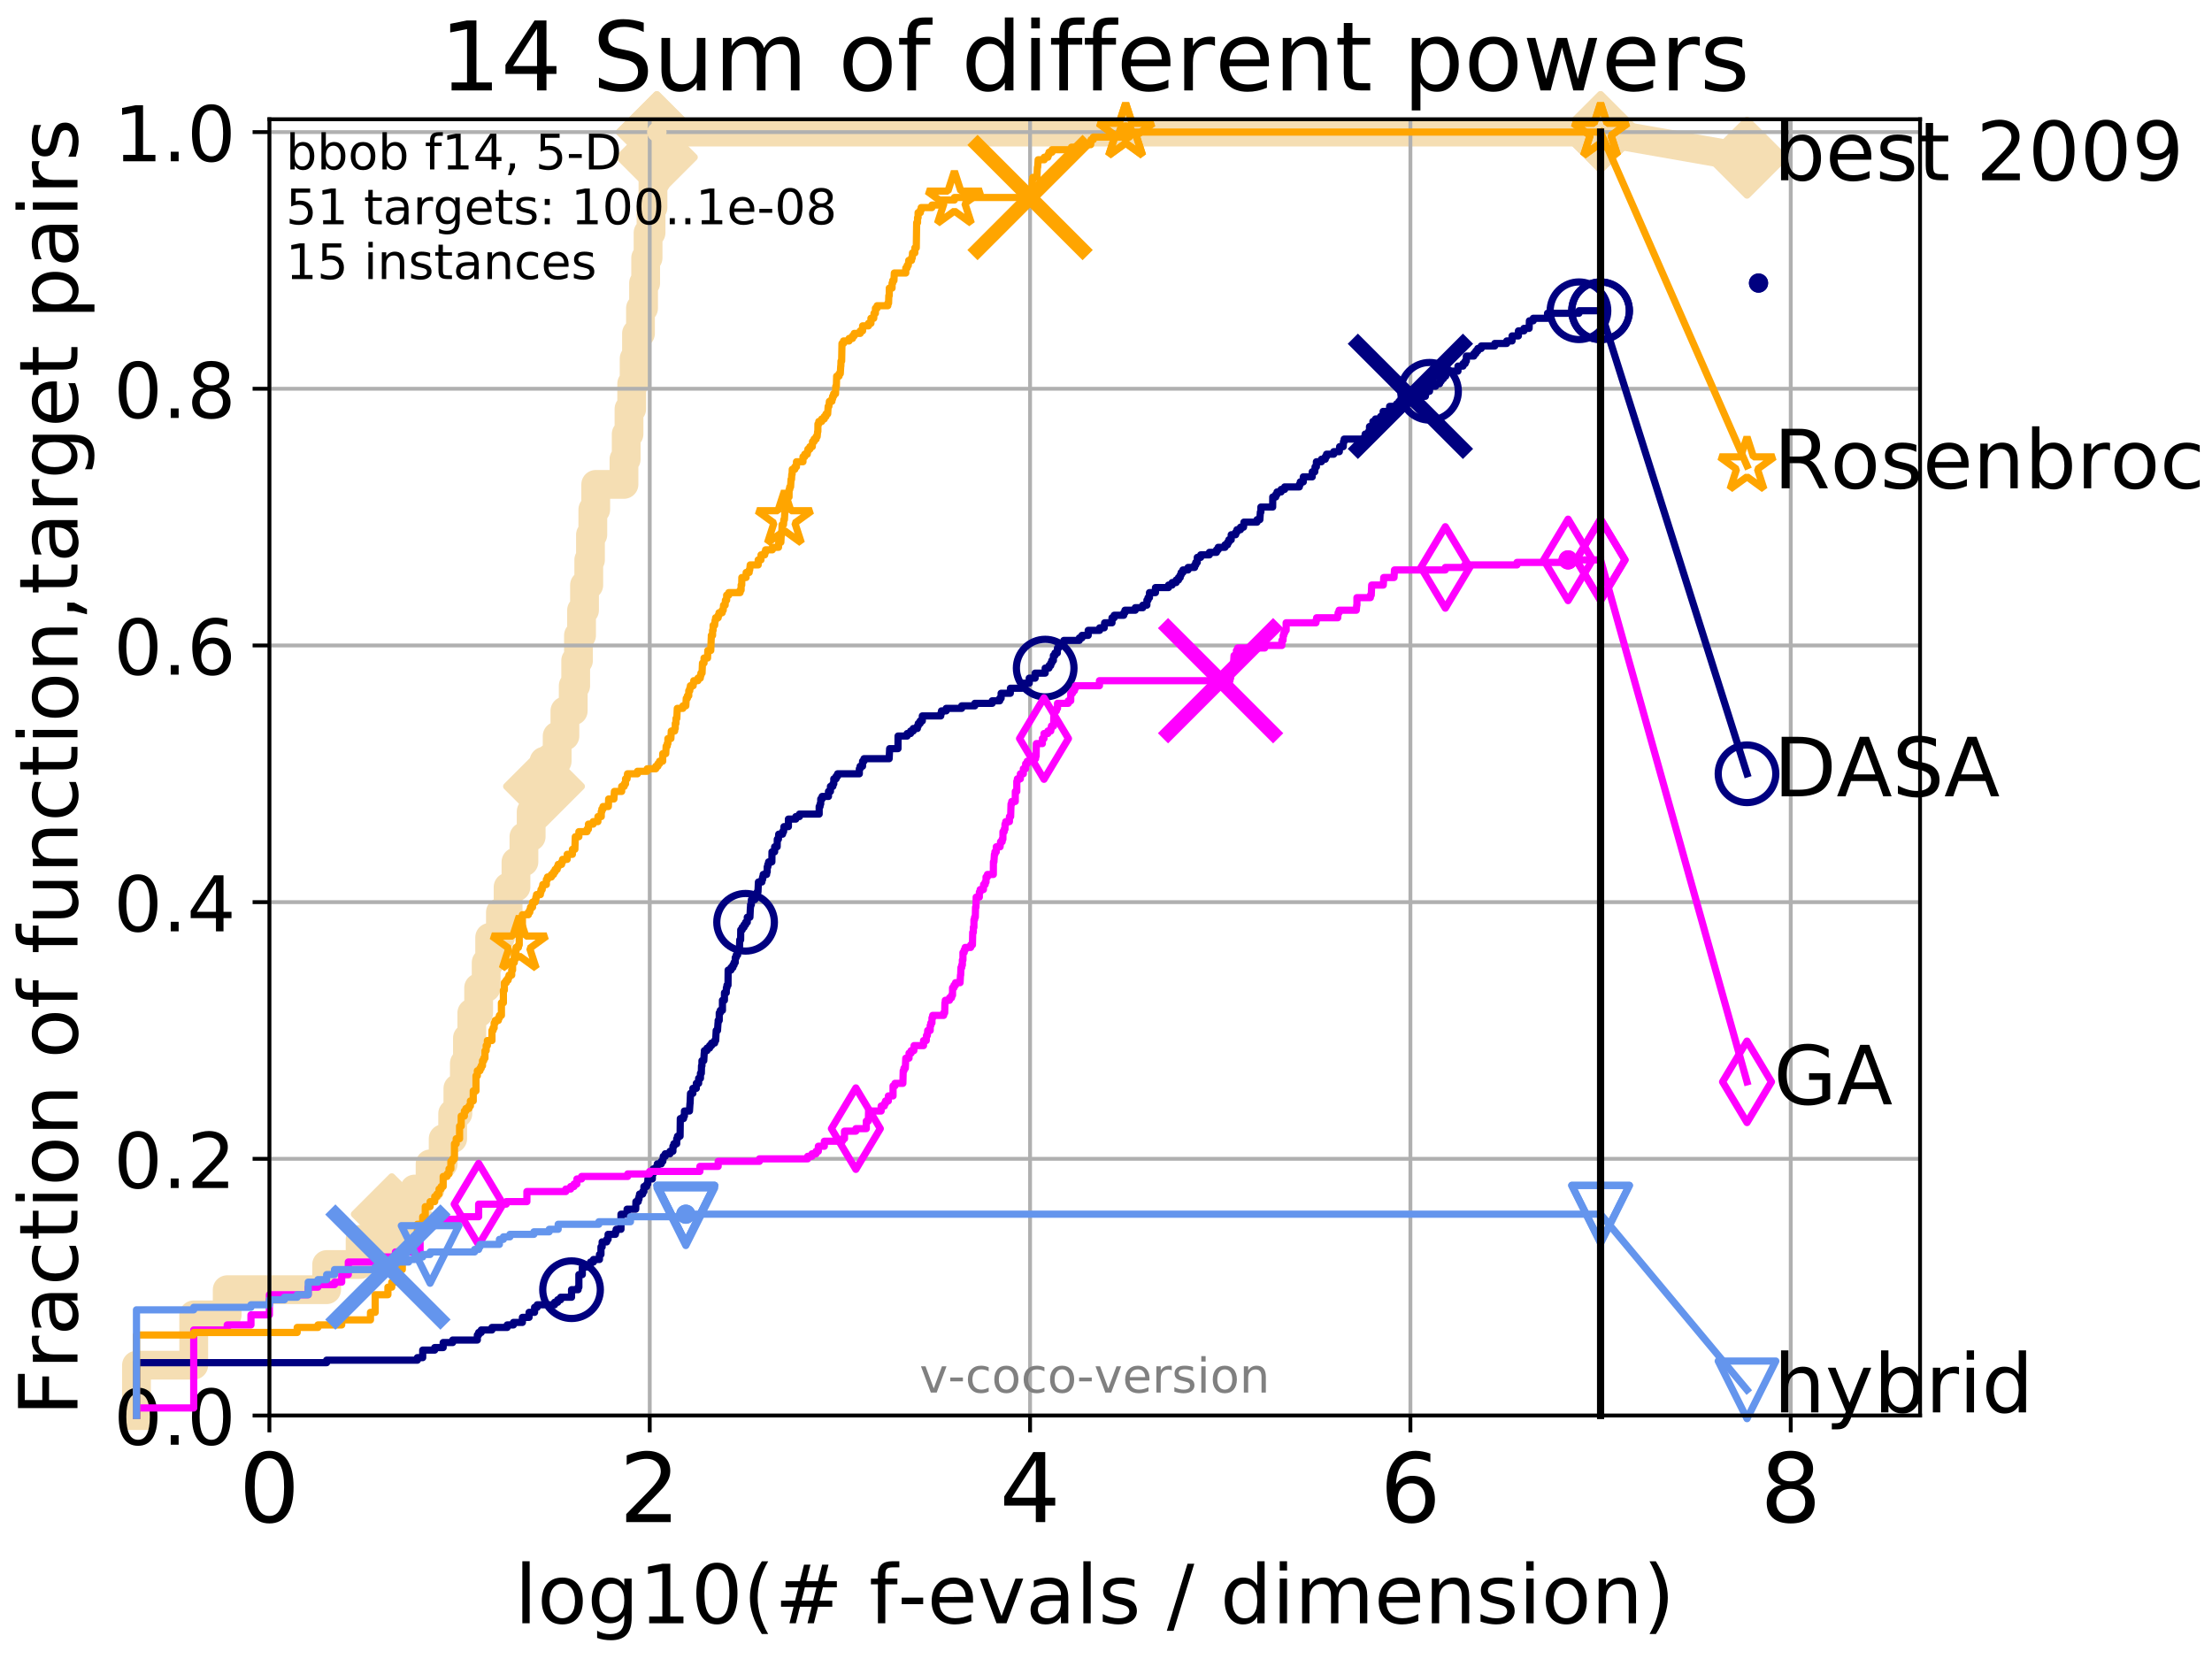 <?xml version="1.0" encoding="utf-8" standalone="no"?>
<!DOCTYPE svg PUBLIC "-//W3C//DTD SVG 1.1//EN"
  "http://www.w3.org/Graphics/SVG/1.1/DTD/svg11.dtd">
<!-- Created with matplotlib (http://matplotlib.org/) -->
<svg height="345.6pt" version="1.1" viewBox="0 0 460.8 345.6" width="460.8pt" xmlns="http://www.w3.org/2000/svg" xmlns:xlink="http://www.w3.org/1999/xlink">
 <defs>
  <style type="text/css">
*{stroke-linecap:butt;stroke-linejoin:round;}
  </style>
 </defs>
 <g id="figure_1">
  <g id="patch_1">
   <path d="M 0 345.6 
L 460.8 345.6 
L 460.8 0 
L 0 0 
z
" style="fill:#ffffff;"/>
  </g>
  <g id="axes_1">
   <g id="patch_2">
    <path d="M 56.12 294.88 
L 399.984 294.88 
L 399.984 24.84 
L 56.12 24.84 
z
" style="fill:#ffffff;"/>
   </g>
   <g id="line2d_1">
    <path d="M 28.43 294.88 
L 28.43 284.395 
L 40.355 284.395 
L 40.355 273.91 
L 47.331 273.91 
L 47.331 268.668 
L 68.046 268.668 
L 68.046 263.425 
L 75.021 263.425 
L 75.021 258.183 
L 81.611 258.183 
L 81.611 252.94 
L 86.364 252.94 
L 86.364 247.698 
L 89.599 247.698 
L 89.599 242.455 
L 92.321 242.455 
L 92.321 237.213 
L 94.301 237.213 
L 94.301 231.97 
L 95.388 231.97 
L 95.388 226.728 
L 96.738 226.728 
L 96.738 221.485 
L 97.375 221.485 
L 97.375 216.243 
L 98.289 216.243 
L 98.289 211 
L 99.712 211 
L 99.712 205.758 
L 101.277 205.758 
L 101.277 200.515 
L 102.009 200.515 
L 102.009 195.273 
L 104.247 195.273 
L 104.247 190.03 
L 105.848 190.03 
L 105.848 184.788 
L 107.488 184.788 
L 107.488 179.546 
L 109.144 179.546 
L 109.144 174.303 
L 110.654 174.303 
L 110.654 169.061 
L 111.773 169.061 
L 111.773 163.818 
L 113.327 163.818 
L 113.327 158.576 
L 116.067 158.576 
L 116.067 153.333 
L 117.678 153.333 
L 117.678 148.091 
L 119.414 148.091 
L 119.414 142.848 
L 119.927 142.848 
L 119.927 137.606 
L 120.508 137.606 
L 120.508 132.363 
L 121.148 132.363 
L 121.148 127.121 
L 121.765 127.121 
L 121.765 121.878 
L 122.652 121.878 
L 122.652 116.636 
L 123.008 116.636 
L 123.008 111.393 
L 123.495 111.393 
L 123.495 106.151 
L 124.101 106.151 
L 124.101 100.908 
L 129.984 100.908 
L 129.984 95.666 
L 130.448 95.666 
L 130.448 90.423 
L 131.032 90.423 
L 131.032 85.181 
L 131.598 85.181 
L 131.598 79.938 
L 132.104 79.938 
L 132.104 74.696 
L 132.596 74.696 
L 132.596 69.453 
L 133.424 69.453 
L 133.424 64.211 
L 134.066 64.211 
L 134.066 58.969 
L 134.505 58.969 
L 134.505 53.726 
L 135.004 53.726 
L 135.004 48.484 
L 135.624 48.484 
L 135.624 43.241 
L 136.026 43.241 
L 136.026 37.999 
L 136.548 37.999 
L 136.548 32.756 
L 136.834 32.756 
L 136.834 27.514 
L 333.43 27.514 
" style="fill:none;stroke:#f5deb3;stroke-linecap:square;stroke-width:6;"/>
   </g>
   <g id="line2d_2">
    <defs>
     <path d="M -0 7.778 
L 7.778 0 
L 0 -7.778 
L -7.778 -0 
z
" id="me2f0f503f8" style="stroke:#f5deb3;stroke-linejoin:miter;stroke-width:1.5;"/>
    </defs>
    <g>
     <use style="fill:#f5deb3;stroke:#f5deb3;stroke-linejoin:miter;stroke-width:1.5;" x="81.611" xlink:href="#me2f0f503f8" y="252.94"/>
     <use style="fill:#f5deb3;stroke:#f5deb3;stroke-linejoin:miter;stroke-width:1.5;" x="113.327" xlink:href="#me2f0f503f8" y="163.818"/>
     <use style="fill:#f5deb3;stroke:#f5deb3;stroke-linejoin:miter;stroke-width:1.5;" x="136.834" xlink:href="#me2f0f503f8" y="32.756"/>
     <use style="fill:#f5deb3;stroke:#f5deb3;stroke-linejoin:miter;stroke-width:1.5;" x="136.834" xlink:href="#me2f0f503f8" y="27.514"/>
     <use style="fill:#f5deb3;stroke:#f5deb3;stroke-linejoin:miter;stroke-width:1.5;" x="136.834" xlink:href="#me2f0f503f8" y="27.514"/>
     <use style="fill:#f5deb3;stroke:#f5deb3;stroke-linejoin:miter;stroke-width:1.5;" x="333.43" xlink:href="#me2f0f503f8" y="27.514"/>
    </g>
   </g>
   <g id="line2d_3">
    <path style="fill:none;stroke:#f5deb3;stroke-linecap:square;stroke-width:6;"/>
    <g/>
   </g>
   <g id="line2d_4">
    <path d="M 333.43 27.514 
L 363.934 32.861 
" style="fill:none;stroke:#f5deb3;stroke-linecap:square;stroke-width:6;"/>
    <g>
     <use style="fill:#f5deb3;stroke:#f5deb3;stroke-linejoin:miter;stroke-width:1.5;" x="333.43" xlink:href="#me2f0f503f8" y="27.514"/>
     <use style="fill:#f5deb3;stroke:#f5deb3;stroke-linejoin:miter;stroke-width:1.5;" x="363.934" xlink:href="#me2f0f503f8" y="32.861"/>
    </g>
   </g>
   <g id="matplotlib.axis_1">
    <g id="xtick_1">
     <g id="line2d_5">
      <path clip-path="url(#p7cba60891a)" d="M 56.12 294.88 
L 56.12 24.84 
" style="fill:none;stroke:#b0b0b0;stroke-linecap:square;stroke-width:0.8;"/>
     </g>
     <g id="line2d_6">
      <defs>
       <path d="M 0 0 
L 0 3.5 
" id="m26228fbace" style="stroke:#000000;stroke-width:0.8;"/>
      </defs>
      <g>
       <use style="stroke:#000000;stroke-width:0.8;" x="56.12" xlink:href="#m26228fbace" y="294.88"/>
      </g>
     </g>
     <g id="text_1">
      <!-- 0 -->
      <defs>
       <path d="M 31.781 66.406 
Q 24.172 66.406 20.328 58.906 
Q 16.5 51.422 16.5 36.375 
Q 16.5 21.391 20.328 13.891 
Q 24.172 6.391 31.781 6.391 
Q 39.453 6.391 43.281 13.891 
Q 47.125 21.391 47.125 36.375 
Q 47.125 51.422 43.281 58.906 
Q 39.453 66.406 31.781 66.406 
z
M 31.781 74.219 
Q 44.047 74.219 50.516 64.516 
Q 56.984 54.828 56.984 36.375 
Q 56.984 17.969 50.516 8.266 
Q 44.047 -1.422 31.781 -1.422 
Q 19.531 -1.422 13.062 8.266 
Q 6.594 17.969 6.594 36.375 
Q 6.594 54.828 13.062 64.516 
Q 19.531 74.219 31.781 74.219 
z
" id="DejaVuSans-30"/>
      </defs>
      <g transform="translate(49.758 317.077)scale(0.2 -0.2)">
       <use xlink:href="#DejaVuSans-30"/>
      </g>
     </g>
    </g>
    <g id="xtick_2">
     <g id="line2d_7">
      <path clip-path="url(#p7cba60891a)" d="M 135.351 294.88 
L 135.351 24.84 
" style="fill:none;stroke:#b0b0b0;stroke-linecap:square;stroke-width:0.8;"/>
     </g>
     <g id="line2d_8">
      <g>
       <use style="stroke:#000000;stroke-width:0.8;" x="135.351" xlink:href="#m26228fbace" y="294.88"/>
      </g>
     </g>
     <g id="text_2">
      <!-- 2 -->
      <defs>
       <path d="M 19.188 8.297 
L 53.609 8.297 
L 53.609 0 
L 7.328 0 
L 7.328 8.297 
Q 12.938 14.109 22.625 23.891 
Q 32.328 33.688 34.812 36.531 
Q 39.547 41.844 41.422 45.531 
Q 43.312 49.219 43.312 52.781 
Q 43.312 58.594 39.234 62.25 
Q 35.156 65.922 28.609 65.922 
Q 23.969 65.922 18.812 64.312 
Q 13.672 62.703 7.812 59.422 
L 7.812 69.391 
Q 13.766 71.781 18.938 73 
Q 24.125 74.219 28.422 74.219 
Q 39.75 74.219 46.484 68.547 
Q 53.219 62.891 53.219 53.422 
Q 53.219 48.922 51.531 44.891 
Q 49.859 40.875 45.406 35.406 
Q 44.188 33.984 37.641 27.219 
Q 31.109 20.453 19.188 8.297 
z
" id="DejaVuSans-32"/>
      </defs>
      <g transform="translate(128.989 317.077)scale(0.2 -0.2)">
       <use xlink:href="#DejaVuSans-32"/>
      </g>
     </g>
    </g>
    <g id="xtick_3">
     <g id="line2d_9">
      <path clip-path="url(#p7cba60891a)" d="M 214.583 294.88 
L 214.583 24.84 
" style="fill:none;stroke:#b0b0b0;stroke-linecap:square;stroke-width:0.8;"/>
     </g>
     <g id="line2d_10">
      <g>
       <use style="stroke:#000000;stroke-width:0.8;" x="214.583" xlink:href="#m26228fbace" y="294.88"/>
      </g>
     </g>
     <g id="text_3">
      <!-- 4 -->
      <defs>
       <path d="M 37.797 64.312 
L 12.891 25.391 
L 37.797 25.391 
z
M 35.203 72.906 
L 47.609 72.906 
L 47.609 25.391 
L 58.016 25.391 
L 58.016 17.188 
L 47.609 17.188 
L 47.609 0 
L 37.797 0 
L 37.797 17.188 
L 4.891 17.188 
L 4.891 26.703 
z
" id="DejaVuSans-34"/>
      </defs>
      <g transform="translate(208.22 317.077)scale(0.2 -0.2)">
       <use xlink:href="#DejaVuSans-34"/>
      </g>
     </g>
    </g>
    <g id="xtick_4">
     <g id="line2d_11">
      <path clip-path="url(#p7cba60891a)" d="M 293.814 294.88 
L 293.814 24.84 
" style="fill:none;stroke:#b0b0b0;stroke-linecap:square;stroke-width:0.8;"/>
     </g>
     <g id="line2d_12">
      <g>
       <use style="stroke:#000000;stroke-width:0.8;" x="293.814" xlink:href="#m26228fbace" y="294.88"/>
      </g>
     </g>
     <g id="text_4">
      <!-- 6 -->
      <defs>
       <path d="M 33.016 40.375 
Q 26.375 40.375 22.484 35.828 
Q 18.609 31.297 18.609 23.391 
Q 18.609 15.531 22.484 10.953 
Q 26.375 6.391 33.016 6.391 
Q 39.656 6.391 43.531 10.953 
Q 47.406 15.531 47.406 23.391 
Q 47.406 31.297 43.531 35.828 
Q 39.656 40.375 33.016 40.375 
z
M 52.594 71.297 
L 52.594 62.312 
Q 48.875 64.062 45.094 64.984 
Q 41.312 65.922 37.594 65.922 
Q 27.828 65.922 22.672 59.328 
Q 17.531 52.734 16.797 39.406 
Q 19.672 43.656 24.016 45.922 
Q 28.375 48.188 33.594 48.188 
Q 44.578 48.188 50.953 41.516 
Q 57.328 34.859 57.328 23.391 
Q 57.328 12.156 50.688 5.359 
Q 44.047 -1.422 33.016 -1.422 
Q 20.359 -1.422 13.672 8.266 
Q 6.984 17.969 6.984 36.375 
Q 6.984 53.656 15.188 63.938 
Q 23.391 74.219 37.203 74.219 
Q 40.922 74.219 44.703 73.484 
Q 48.484 72.75 52.594 71.297 
z
" id="DejaVuSans-36"/>
      </defs>
      <g transform="translate(287.452 317.077)scale(0.2 -0.2)">
       <use xlink:href="#DejaVuSans-36"/>
      </g>
     </g>
    </g>
    <g id="xtick_5">
     <g id="line2d_13">
      <path clip-path="url(#p7cba60891a)" d="M 373.045 294.88 
L 373.045 24.84 
" style="fill:none;stroke:#b0b0b0;stroke-linecap:square;stroke-width:0.8;"/>
     </g>
     <g id="line2d_14">
      <g>
       <use style="stroke:#000000;stroke-width:0.8;" x="373.045" xlink:href="#m26228fbace" y="294.88"/>
      </g>
     </g>
     <g id="text_5">
      <!-- 8 -->
      <defs>
       <path d="M 31.781 34.625 
Q 24.75 34.625 20.719 30.859 
Q 16.703 27.094 16.703 20.516 
Q 16.703 13.922 20.719 10.156 
Q 24.75 6.391 31.781 6.391 
Q 38.812 6.391 42.859 10.172 
Q 46.922 13.969 46.922 20.516 
Q 46.922 27.094 42.891 30.859 
Q 38.875 34.625 31.781 34.625 
z
M 21.922 38.812 
Q 15.578 40.375 12.031 44.719 
Q 8.5 49.078 8.5 55.328 
Q 8.5 64.062 14.719 69.141 
Q 20.953 74.219 31.781 74.219 
Q 42.672 74.219 48.875 69.141 
Q 55.078 64.062 55.078 55.328 
Q 55.078 49.078 51.531 44.719 
Q 48 40.375 41.703 38.812 
Q 48.828 37.156 52.797 32.312 
Q 56.781 27.484 56.781 20.516 
Q 56.781 9.906 50.312 4.234 
Q 43.844 -1.422 31.781 -1.422 
Q 19.734 -1.422 13.25 4.234 
Q 6.781 9.906 6.781 20.516 
Q 6.781 27.484 10.781 32.312 
Q 14.797 37.156 21.922 38.812 
z
M 18.312 54.391 
Q 18.312 48.734 21.844 45.562 
Q 25.391 42.391 31.781 42.391 
Q 38.141 42.391 41.719 45.562 
Q 45.312 48.734 45.312 54.391 
Q 45.312 60.062 41.719 63.234 
Q 38.141 66.406 31.781 66.406 
Q 25.391 66.406 21.844 63.234 
Q 18.312 60.062 18.312 54.391 
z
" id="DejaVuSans-38"/>
      </defs>
      <g transform="translate(366.683 317.077)scale(0.2 -0.2)">
       <use xlink:href="#DejaVuSans-38"/>
      </g>
     </g>
    </g>
    <g id="text_6">
     <!-- log10(# f-evals / dimension) -->
     <defs>
      <path d="M 9.422 75.984 
L 18.406 75.984 
L 18.406 0 
L 9.422 0 
z
" id="DejaVuSans-6c"/>
      <path d="M 30.609 48.391 
Q 23.391 48.391 19.188 42.75 
Q 14.984 37.109 14.984 27.297 
Q 14.984 17.484 19.156 11.844 
Q 23.344 6.203 30.609 6.203 
Q 37.797 6.203 41.984 11.859 
Q 46.188 17.531 46.188 27.297 
Q 46.188 37.016 41.984 42.703 
Q 37.797 48.391 30.609 48.391 
z
M 30.609 56 
Q 42.328 56 49.016 48.375 
Q 55.719 40.766 55.719 27.297 
Q 55.719 13.875 49.016 6.219 
Q 42.328 -1.422 30.609 -1.422 
Q 18.844 -1.422 12.172 6.219 
Q 5.516 13.875 5.516 27.297 
Q 5.516 40.766 12.172 48.375 
Q 18.844 56 30.609 56 
z
" id="DejaVuSans-6f"/>
      <path d="M 45.406 27.984 
Q 45.406 37.75 41.375 43.109 
Q 37.359 48.484 30.078 48.484 
Q 22.859 48.484 18.828 43.109 
Q 14.797 37.75 14.797 27.984 
Q 14.797 18.266 18.828 12.891 
Q 22.859 7.516 30.078 7.516 
Q 37.359 7.516 41.375 12.891 
Q 45.406 18.266 45.406 27.984 
z
M 54.391 6.781 
Q 54.391 -7.172 48.188 -13.984 
Q 42 -20.797 29.203 -20.797 
Q 24.469 -20.797 20.266 -20.094 
Q 16.062 -19.391 12.109 -17.922 
L 12.109 -9.188 
Q 16.062 -11.328 19.922 -12.344 
Q 23.781 -13.375 27.781 -13.375 
Q 36.625 -13.375 41.016 -8.766 
Q 45.406 -4.156 45.406 5.172 
L 45.406 9.625 
Q 42.625 4.781 38.281 2.391 
Q 33.938 0 27.875 0 
Q 17.828 0 11.672 7.656 
Q 5.516 15.328 5.516 27.984 
Q 5.516 40.672 11.672 48.328 
Q 17.828 56 27.875 56 
Q 33.938 56 38.281 53.609 
Q 42.625 51.219 45.406 46.391 
L 45.406 54.688 
L 54.391 54.688 
z
" id="DejaVuSans-67"/>
      <path d="M 12.406 8.297 
L 28.516 8.297 
L 28.516 63.922 
L 10.984 60.406 
L 10.984 69.391 
L 28.422 72.906 
L 38.281 72.906 
L 38.281 8.297 
L 54.391 8.297 
L 54.391 0 
L 12.406 0 
z
" id="DejaVuSans-31"/>
      <path d="M 31 75.875 
Q 24.469 64.656 21.281 53.656 
Q 18.109 42.672 18.109 31.391 
Q 18.109 20.125 21.312 9.062 
Q 24.516 -2 31 -13.188 
L 23.188 -13.188 
Q 15.875 -1.703 12.234 9.375 
Q 8.594 20.453 8.594 31.391 
Q 8.594 42.281 12.203 53.312 
Q 15.828 64.359 23.188 75.875 
z
" id="DejaVuSans-28"/>
      <path d="M 51.125 44 
L 36.922 44 
L 32.812 27.688 
L 47.125 27.688 
z
M 43.797 71.781 
L 38.719 51.516 
L 52.984 51.516 
L 58.109 71.781 
L 65.922 71.781 
L 60.891 51.516 
L 76.125 51.516 
L 76.125 44 
L 58.984 44 
L 54.984 27.688 
L 70.516 27.688 
L 70.516 20.219 
L 53.078 20.219 
L 48 0 
L 40.188 0 
L 45.219 20.219 
L 30.906 20.219 
L 25.875 0 
L 18.016 0 
L 23.094 20.219 
L 7.719 20.219 
L 7.719 27.688 
L 24.906 27.688 
L 29 44 
L 13.281 44 
L 13.281 51.516 
L 30.906 51.516 
L 35.891 71.781 
z
" id="DejaVuSans-23"/>
      <path id="DejaVuSans-20"/>
      <path d="M 37.109 75.984 
L 37.109 68.5 
L 28.516 68.5 
Q 23.688 68.5 21.797 66.547 
Q 19.922 64.594 19.922 59.516 
L 19.922 54.688 
L 34.719 54.688 
L 34.719 47.703 
L 19.922 47.703 
L 19.922 0 
L 10.891 0 
L 10.891 47.703 
L 2.297 47.703 
L 2.297 54.688 
L 10.891 54.688 
L 10.891 58.5 
Q 10.891 67.625 15.141 71.797 
Q 19.391 75.984 28.609 75.984 
z
" id="DejaVuSans-66"/>
      <path d="M 4.891 31.391 
L 31.203 31.391 
L 31.203 23.391 
L 4.891 23.391 
z
" id="DejaVuSans-2d"/>
      <path d="M 56.203 29.594 
L 56.203 25.203 
L 14.891 25.203 
Q 15.484 15.922 20.484 11.062 
Q 25.484 6.203 34.422 6.203 
Q 39.594 6.203 44.453 7.469 
Q 49.312 8.734 54.109 11.281 
L 54.109 2.781 
Q 49.266 0.734 44.188 -0.344 
Q 39.109 -1.422 33.891 -1.422 
Q 20.797 -1.422 13.156 6.188 
Q 5.516 13.812 5.516 26.812 
Q 5.516 40.234 12.766 48.109 
Q 20.016 56 32.328 56 
Q 43.359 56 49.781 48.891 
Q 56.203 41.797 56.203 29.594 
z
M 47.219 32.234 
Q 47.125 39.594 43.094 43.984 
Q 39.062 48.391 32.422 48.391 
Q 24.906 48.391 20.391 44.141 
Q 15.875 39.891 15.188 32.172 
z
" id="DejaVuSans-65"/>
      <path d="M 2.984 54.688 
L 12.5 54.688 
L 29.594 8.797 
L 46.688 54.688 
L 56.203 54.688 
L 35.688 0 
L 23.484 0 
z
" id="DejaVuSans-76"/>
      <path d="M 34.281 27.484 
Q 23.391 27.484 19.188 25 
Q 14.984 22.516 14.984 16.5 
Q 14.984 11.719 18.141 8.906 
Q 21.297 6.109 26.703 6.109 
Q 34.188 6.109 38.703 11.406 
Q 43.219 16.703 43.219 25.484 
L 43.219 27.484 
z
M 52.203 31.203 
L 52.203 0 
L 43.219 0 
L 43.219 8.297 
Q 40.141 3.328 35.547 0.953 
Q 30.953 -1.422 24.312 -1.422 
Q 15.922 -1.422 10.953 3.297 
Q 6 8.016 6 15.922 
Q 6 25.141 12.172 29.828 
Q 18.359 34.516 30.609 34.516 
L 43.219 34.516 
L 43.219 35.406 
Q 43.219 41.609 39.141 45 
Q 35.062 48.391 27.688 48.391 
Q 23 48.391 18.547 47.266 
Q 14.109 46.141 10.016 43.891 
L 10.016 52.203 
Q 14.938 54.109 19.578 55.047 
Q 24.219 56 28.609 56 
Q 40.484 56 46.344 49.844 
Q 52.203 43.703 52.203 31.203 
z
" id="DejaVuSans-61"/>
      <path d="M 44.281 53.078 
L 44.281 44.578 
Q 40.484 46.531 36.375 47.5 
Q 32.281 48.484 27.875 48.484 
Q 21.188 48.484 17.844 46.438 
Q 14.5 44.391 14.5 40.281 
Q 14.5 37.156 16.891 35.375 
Q 19.281 33.594 26.516 31.984 
L 29.594 31.297 
Q 39.156 29.25 43.188 25.516 
Q 47.219 21.781 47.219 15.094 
Q 47.219 7.469 41.188 3.016 
Q 35.156 -1.422 24.609 -1.422 
Q 20.219 -1.422 15.453 -0.562 
Q 10.688 0.297 5.422 2 
L 5.422 11.281 
Q 10.406 8.688 15.234 7.391 
Q 20.062 6.109 24.812 6.109 
Q 31.156 6.109 34.562 8.281 
Q 37.984 10.453 37.984 14.406 
Q 37.984 18.062 35.516 20.016 
Q 33.062 21.969 24.703 23.781 
L 21.578 24.516 
Q 13.234 26.266 9.516 29.906 
Q 5.812 33.547 5.812 39.891 
Q 5.812 47.609 11.281 51.797 
Q 16.75 56 26.812 56 
Q 31.781 56 36.172 55.266 
Q 40.578 54.547 44.281 53.078 
z
" id="DejaVuSans-73"/>
      <path d="M 25.391 72.906 
L 33.688 72.906 
L 8.297 -9.281 
L 0 -9.281 
z
" id="DejaVuSans-2f"/>
      <path d="M 45.406 46.391 
L 45.406 75.984 
L 54.391 75.984 
L 54.391 0 
L 45.406 0 
L 45.406 8.203 
Q 42.578 3.328 38.25 0.953 
Q 33.938 -1.422 27.875 -1.422 
Q 17.969 -1.422 11.734 6.484 
Q 5.516 14.406 5.516 27.297 
Q 5.516 40.188 11.734 48.094 
Q 17.969 56 27.875 56 
Q 33.938 56 38.25 53.625 
Q 42.578 51.266 45.406 46.391 
z
M 14.797 27.297 
Q 14.797 17.391 18.875 11.75 
Q 22.953 6.109 30.078 6.109 
Q 37.203 6.109 41.297 11.75 
Q 45.406 17.391 45.406 27.297 
Q 45.406 37.203 41.297 42.844 
Q 37.203 48.484 30.078 48.484 
Q 22.953 48.484 18.875 42.844 
Q 14.797 37.203 14.797 27.297 
z
" id="DejaVuSans-64"/>
      <path d="M 9.422 54.688 
L 18.406 54.688 
L 18.406 0 
L 9.422 0 
z
M 9.422 75.984 
L 18.406 75.984 
L 18.406 64.594 
L 9.422 64.594 
z
" id="DejaVuSans-69"/>
      <path d="M 52 44.188 
Q 55.375 50.25 60.062 53.125 
Q 64.75 56 71.094 56 
Q 79.641 56 84.281 50.016 
Q 88.922 44.047 88.922 33.016 
L 88.922 0 
L 79.891 0 
L 79.891 32.719 
Q 79.891 40.578 77.094 44.375 
Q 74.312 48.188 68.609 48.188 
Q 61.625 48.188 57.562 43.547 
Q 53.516 38.922 53.516 30.906 
L 53.516 0 
L 44.484 0 
L 44.484 32.719 
Q 44.484 40.625 41.703 44.406 
Q 38.922 48.188 33.109 48.188 
Q 26.219 48.188 22.156 43.531 
Q 18.109 38.875 18.109 30.906 
L 18.109 0 
L 9.078 0 
L 9.078 54.688 
L 18.109 54.688 
L 18.109 46.188 
Q 21.188 51.219 25.484 53.609 
Q 29.781 56 35.688 56 
Q 41.656 56 45.828 52.969 
Q 50 49.953 52 44.188 
z
" id="DejaVuSans-6d"/>
      <path d="M 54.891 33.016 
L 54.891 0 
L 45.906 0 
L 45.906 32.719 
Q 45.906 40.484 42.875 44.328 
Q 39.844 48.188 33.797 48.188 
Q 26.516 48.188 22.312 43.547 
Q 18.109 38.922 18.109 30.906 
L 18.109 0 
L 9.078 0 
L 9.078 54.688 
L 18.109 54.688 
L 18.109 46.188 
Q 21.344 51.125 25.703 53.562 
Q 30.078 56 35.797 56 
Q 45.219 56 50.047 50.172 
Q 54.891 44.344 54.891 33.016 
z
" id="DejaVuSans-6e"/>
      <path d="M 8.016 75.875 
L 15.828 75.875 
Q 23.141 64.359 26.781 53.312 
Q 30.422 42.281 30.422 31.391 
Q 30.422 20.453 26.781 9.375 
Q 23.141 -1.703 15.828 -13.188 
L 8.016 -13.188 
Q 14.5 -2 17.703 9.062 
Q 20.906 20.125 20.906 31.391 
Q 20.906 42.672 17.703 53.656 
Q 14.5 64.656 8.016 75.875 
z
" id="DejaVuSans-29"/>
     </defs>
     <g transform="translate(107.211 338.154)scale(0.17 -0.17)">
      <use xlink:href="#DejaVuSans-6c"/>
      <use x="27.783" xlink:href="#DejaVuSans-6f"/>
      <use x="88.965" xlink:href="#DejaVuSans-67"/>
      <use x="152.441" xlink:href="#DejaVuSans-31"/>
      <use x="216.064" xlink:href="#DejaVuSans-30"/>
      <use x="279.688" xlink:href="#DejaVuSans-28"/>
      <use x="318.701" xlink:href="#DejaVuSans-23"/>
      <use x="402.49" xlink:href="#DejaVuSans-20"/>
      <use x="434.277" xlink:href="#DejaVuSans-66"/>
      <use x="469.404" xlink:href="#DejaVuSans-2d"/>
      <use x="505.488" xlink:href="#DejaVuSans-65"/>
      <use x="567.012" xlink:href="#DejaVuSans-76"/>
      <use x="626.191" xlink:href="#DejaVuSans-61"/>
      <use x="687.471" xlink:href="#DejaVuSans-6c"/>
      <use x="715.254" xlink:href="#DejaVuSans-73"/>
      <use x="767.354" xlink:href="#DejaVuSans-20"/>
      <use x="799.141" xlink:href="#DejaVuSans-2f"/>
      <use x="832.832" xlink:href="#DejaVuSans-20"/>
      <use x="864.619" xlink:href="#DejaVuSans-64"/>
      <use x="928.096" xlink:href="#DejaVuSans-69"/>
      <use x="955.879" xlink:href="#DejaVuSans-6d"/>
      <use x="1053.291" xlink:href="#DejaVuSans-65"/>
      <use x="1114.814" xlink:href="#DejaVuSans-6e"/>
      <use x="1178.193" xlink:href="#DejaVuSans-73"/>
      <use x="1230.293" xlink:href="#DejaVuSans-69"/>
      <use x="1258.076" xlink:href="#DejaVuSans-6f"/>
      <use x="1319.258" xlink:href="#DejaVuSans-6e"/>
      <use x="1382.637" xlink:href="#DejaVuSans-29"/>
     </g>
    </g>
   </g>
   <g id="matplotlib.axis_2">
    <g id="ytick_1">
     <g id="line2d_15">
      <path clip-path="url(#p7cba60891a)" d="M 56.12 294.88 
L 399.984 294.88 
" style="fill:none;stroke:#b0b0b0;stroke-linecap:square;stroke-width:0.8;"/>
     </g>
     <g id="line2d_16">
      <defs>
       <path d="M 0 0 
L -3.5 0 
" id="ma440415451" style="stroke:#000000;stroke-width:0.8;"/>
      </defs>
      <g>
       <use style="stroke:#000000;stroke-width:0.8;" x="56.12" xlink:href="#ma440415451" y="294.88"/>
      </g>
     </g>
     <g id="text_7">
      <!-- 0.0 -->
      <defs>
       <path d="M 10.688 12.406 
L 21 12.406 
L 21 0 
L 10.688 0 
z
" id="DejaVuSans-2e"/>
      </defs>
      <g transform="translate(23.675 300.959)scale(0.16 -0.16)">
       <use xlink:href="#DejaVuSans-30"/>
       <use x="63.623" xlink:href="#DejaVuSans-2e"/>
       <use x="95.41" xlink:href="#DejaVuSans-30"/>
      </g>
     </g>
    </g>
    <g id="ytick_2">
     <g id="line2d_17">
      <path clip-path="url(#p7cba60891a)" d="M 56.12 241.407 
L 399.984 241.407 
" style="fill:none;stroke:#b0b0b0;stroke-linecap:square;stroke-width:0.8;"/>
     </g>
     <g id="line2d_18">
      <g>
       <use style="stroke:#000000;stroke-width:0.8;" x="56.12" xlink:href="#ma440415451" y="241.407"/>
      </g>
     </g>
     <g id="text_8">
      <!-- 0.2 -->
      <g transform="translate(23.675 247.485)scale(0.16 -0.16)">
       <use xlink:href="#DejaVuSans-30"/>
       <use x="63.623" xlink:href="#DejaVuSans-2e"/>
       <use x="95.41" xlink:href="#DejaVuSans-32"/>
      </g>
     </g>
    </g>
    <g id="ytick_3">
     <g id="line2d_19">
      <path clip-path="url(#p7cba60891a)" d="M 56.12 187.933 
L 399.984 187.933 
" style="fill:none;stroke:#b0b0b0;stroke-linecap:square;stroke-width:0.8;"/>
     </g>
     <g id="line2d_20">
      <g>
       <use style="stroke:#000000;stroke-width:0.8;" x="56.12" xlink:href="#ma440415451" y="187.933"/>
      </g>
     </g>
     <g id="text_9">
      <!-- 0.4 -->
      <g transform="translate(23.675 194.012)scale(0.16 -0.16)">
       <use xlink:href="#DejaVuSans-30"/>
       <use x="63.623" xlink:href="#DejaVuSans-2e"/>
       <use x="95.41" xlink:href="#DejaVuSans-34"/>
      </g>
     </g>
    </g>
    <g id="ytick_4">
     <g id="line2d_21">
      <path clip-path="url(#p7cba60891a)" d="M 56.12 134.46 
L 399.984 134.46 
" style="fill:none;stroke:#b0b0b0;stroke-linecap:square;stroke-width:0.8;"/>
     </g>
     <g id="line2d_22">
      <g>
       <use style="stroke:#000000;stroke-width:0.8;" x="56.12" xlink:href="#ma440415451" y="134.46"/>
      </g>
     </g>
     <g id="text_10">
      <!-- 0.6 -->
      <g transform="translate(23.675 140.539)scale(0.16 -0.16)">
       <use xlink:href="#DejaVuSans-30"/>
       <use x="63.623" xlink:href="#DejaVuSans-2e"/>
       <use x="95.41" xlink:href="#DejaVuSans-36"/>
      </g>
     </g>
    </g>
    <g id="ytick_5">
     <g id="line2d_23">
      <path clip-path="url(#p7cba60891a)" d="M 56.12 80.987 
L 399.984 80.987 
" style="fill:none;stroke:#b0b0b0;stroke-linecap:square;stroke-width:0.8;"/>
     </g>
     <g id="line2d_24">
      <g>
       <use style="stroke:#000000;stroke-width:0.8;" x="56.12" xlink:href="#ma440415451" y="80.987"/>
      </g>
     </g>
     <g id="text_11">
      <!-- 0.8 -->
      <g transform="translate(23.675 87.066)scale(0.16 -0.16)">
       <use xlink:href="#DejaVuSans-30"/>
       <use x="63.623" xlink:href="#DejaVuSans-2e"/>
       <use x="95.41" xlink:href="#DejaVuSans-38"/>
      </g>
     </g>
    </g>
    <g id="ytick_6">
     <g id="line2d_25">
      <path clip-path="url(#p7cba60891a)" d="M 56.12 27.514 
L 399.984 27.514 
" style="fill:none;stroke:#b0b0b0;stroke-linecap:square;stroke-width:0.8;"/>
     </g>
     <g id="line2d_26">
      <g>
       <use style="stroke:#000000;stroke-width:0.8;" x="56.12" xlink:href="#ma440415451" y="27.514"/>
      </g>
     </g>
     <g id="text_12">
      <!-- 1.0 -->
      <g transform="translate(23.675 33.592)scale(0.16 -0.16)">
       <use xlink:href="#DejaVuSans-31"/>
       <use x="63.623" xlink:href="#DejaVuSans-2e"/>
       <use x="95.41" xlink:href="#DejaVuSans-30"/>
      </g>
     </g>
    </g>
    <g id="text_13">
     <!-- Fraction of function,target pairs -->
     <defs>
      <path d="M 9.812 72.906 
L 51.703 72.906 
L 51.703 64.594 
L 19.672 64.594 
L 19.672 43.109 
L 48.578 43.109 
L 48.578 34.812 
L 19.672 34.812 
L 19.672 0 
L 9.812 0 
z
" id="DejaVuSans-46"/>
      <path d="M 41.109 46.297 
Q 39.594 47.172 37.812 47.578 
Q 36.031 48 33.891 48 
Q 26.266 48 22.188 43.047 
Q 18.109 38.094 18.109 28.812 
L 18.109 0 
L 9.078 0 
L 9.078 54.688 
L 18.109 54.688 
L 18.109 46.188 
Q 20.953 51.172 25.484 53.578 
Q 30.031 56 36.531 56 
Q 37.453 56 38.578 55.875 
Q 39.703 55.766 41.062 55.516 
z
" id="DejaVuSans-72"/>
      <path d="M 48.781 52.594 
L 48.781 44.188 
Q 44.969 46.297 41.141 47.344 
Q 37.312 48.391 33.406 48.391 
Q 24.656 48.391 19.812 42.844 
Q 14.984 37.312 14.984 27.297 
Q 14.984 17.281 19.812 11.734 
Q 24.656 6.203 33.406 6.203 
Q 37.312 6.203 41.141 7.25 
Q 44.969 8.297 48.781 10.406 
L 48.781 2.094 
Q 45.016 0.344 40.984 -0.531 
Q 36.969 -1.422 32.422 -1.422 
Q 20.062 -1.422 12.781 6.344 
Q 5.516 14.109 5.516 27.297 
Q 5.516 40.672 12.859 48.328 
Q 20.219 56 33.016 56 
Q 37.156 56 41.109 55.141 
Q 45.062 54.297 48.781 52.594 
z
" id="DejaVuSans-63"/>
      <path d="M 18.312 70.219 
L 18.312 54.688 
L 36.812 54.688 
L 36.812 47.703 
L 18.312 47.703 
L 18.312 18.016 
Q 18.312 11.328 20.141 9.422 
Q 21.969 7.516 27.594 7.516 
L 36.812 7.516 
L 36.812 0 
L 27.594 0 
Q 17.188 0 13.234 3.875 
Q 9.281 7.766 9.281 18.016 
L 9.281 47.703 
L 2.688 47.703 
L 2.688 54.688 
L 9.281 54.688 
L 9.281 70.219 
z
" id="DejaVuSans-74"/>
      <path d="M 8.5 21.578 
L 8.5 54.688 
L 17.484 54.688 
L 17.484 21.922 
Q 17.484 14.156 20.5 10.266 
Q 23.531 6.391 29.594 6.391 
Q 36.859 6.391 41.078 11.031 
Q 45.312 15.672 45.312 23.688 
L 45.312 54.688 
L 54.297 54.688 
L 54.297 0 
L 45.312 0 
L 45.312 8.406 
Q 42.047 3.422 37.719 1 
Q 33.406 -1.422 27.688 -1.422 
Q 18.266 -1.422 13.375 4.438 
Q 8.5 10.297 8.5 21.578 
z
M 31.109 56 
z
" id="DejaVuSans-75"/>
      <path d="M 11.719 12.406 
L 22.016 12.406 
L 22.016 4 
L 14.016 -11.625 
L 7.719 -11.625 
L 11.719 4 
z
" id="DejaVuSans-2c"/>
      <path d="M 18.109 8.203 
L 18.109 -20.797 
L 9.078 -20.797 
L 9.078 54.688 
L 18.109 54.688 
L 18.109 46.391 
Q 20.953 51.266 25.266 53.625 
Q 29.594 56 35.594 56 
Q 45.562 56 51.781 48.094 
Q 58.016 40.188 58.016 27.297 
Q 58.016 14.406 51.781 6.484 
Q 45.562 -1.422 35.594 -1.422 
Q 29.594 -1.422 25.266 0.953 
Q 20.953 3.328 18.109 8.203 
z
M 48.688 27.297 
Q 48.688 37.203 44.609 42.844 
Q 40.531 48.484 33.406 48.484 
Q 26.266 48.484 22.188 42.844 
Q 18.109 37.203 18.109 27.297 
Q 18.109 17.391 22.188 11.75 
Q 26.266 6.109 33.406 6.109 
Q 40.531 6.109 44.609 11.75 
Q 48.688 17.391 48.688 27.297 
z
" id="DejaVuSans-70"/>
     </defs>
     <g transform="translate(16.14 294.999)rotate(-90)scale(0.17 -0.17)">
      <use xlink:href="#DejaVuSans-46"/>
      <use x="57.41" xlink:href="#DejaVuSans-72"/>
      <use x="98.523" xlink:href="#DejaVuSans-61"/>
      <use x="159.803" xlink:href="#DejaVuSans-63"/>
      <use x="214.783" xlink:href="#DejaVuSans-74"/>
      <use x="253.992" xlink:href="#DejaVuSans-69"/>
      <use x="281.775" xlink:href="#DejaVuSans-6f"/>
      <use x="342.957" xlink:href="#DejaVuSans-6e"/>
      <use x="406.336" xlink:href="#DejaVuSans-20"/>
      <use x="438.123" xlink:href="#DejaVuSans-6f"/>
      <use x="499.305" xlink:href="#DejaVuSans-66"/>
      <use x="534.51" xlink:href="#DejaVuSans-20"/>
      <use x="566.297" xlink:href="#DejaVuSans-66"/>
      <use x="601.502" xlink:href="#DejaVuSans-75"/>
      <use x="664.881" xlink:href="#DejaVuSans-6e"/>
      <use x="728.26" xlink:href="#DejaVuSans-63"/>
      <use x="783.24" xlink:href="#DejaVuSans-74"/>
      <use x="822.449" xlink:href="#DejaVuSans-69"/>
      <use x="850.232" xlink:href="#DejaVuSans-6f"/>
      <use x="911.414" xlink:href="#DejaVuSans-6e"/>
      <use x="974.793" xlink:href="#DejaVuSans-2c"/>
      <use x="1006.58" xlink:href="#DejaVuSans-74"/>
      <use x="1045.789" xlink:href="#DejaVuSans-61"/>
      <use x="1107.068" xlink:href="#DejaVuSans-72"/>
      <use x="1148.166" xlink:href="#DejaVuSans-67"/>
      <use x="1211.643" xlink:href="#DejaVuSans-65"/>
      <use x="1273.166" xlink:href="#DejaVuSans-74"/>
      <use x="1312.375" xlink:href="#DejaVuSans-20"/>
      <use x="1344.162" xlink:href="#DejaVuSans-70"/>
      <use x="1407.639" xlink:href="#DejaVuSans-61"/>
      <use x="1468.918" xlink:href="#DejaVuSans-69"/>
      <use x="1496.701" xlink:href="#DejaVuSans-72"/>
      <use x="1537.814" xlink:href="#DejaVuSans-73"/>
     </g>
    </g>
   </g>
   <g id="line2d_27">
    <defs>
     <path d="M 0 1.5 
C 0.398 1.5 0.779 1.342 1.061 1.061 
C 1.342 0.779 1.5 0.398 1.5 0 
C 1.5 -0.398 1.342 -0.779 1.061 -1.061 
C 0.779 -1.342 0.398 -1.5 0 -1.5 
C -0.398 -1.5 -0.779 -1.342 -1.061 -1.061 
C -1.342 -0.779 -1.5 -0.398 -1.5 0 
C -1.5 0.398 -1.342 0.779 -1.061 1.061 
C -0.779 1.342 -0.398 1.5 0 1.5 
z
" id="m477d058e58" style="stroke:#f5deb3;"/>
    </defs>
    <g>
     <use style="fill:#f5deb3;stroke:#f5deb3;" x="136.834" xlink:href="#m477d058e58" y="27.514"/>
     <use style="fill:#f5deb3;stroke:#f5deb3;" x="136.834" xlink:href="#m477d058e58" y="27.514"/>
    </g>
   </g>
   <g id="line2d_28">
    <defs>
     <path d="M 0 1.5 
C 0.398 1.5 0.779 1.342 1.061 1.061 
C 1.342 0.779 1.5 0.398 1.5 0 
C 1.5 -0.398 1.342 -0.779 1.061 -1.061 
C 0.779 -1.342 0.398 -1.5 0 -1.5 
C -0.398 -1.5 -0.779 -1.342 -1.061 -1.061 
C -1.342 -0.779 -1.5 -0.398 -1.5 0 
C -1.5 0.398 -1.342 0.779 -1.061 1.061 
C -0.779 1.342 -0.398 1.5 0 1.5 
z
" id="m54a7b54b97" style="stroke:#000080;"/>
    </defs>
    <g>
     <use style="fill:#000080;stroke:#000080;" x="366.333" xlink:href="#m54a7b54b97" y="58.969"/>
     <use style="fill:#000080;stroke:#000080;" x="366.333" xlink:href="#m54a7b54b97" y="58.969"/>
    </g>
   </g>
   <g id="line2d_29">
    <path d="M 28.43 294.88 
L 28.43 283.871 
L 68.046 283.871 
L 68.046 283.347 
L 86.947 283.347 
L 86.947 282.822 
L 88.057 282.822 
L 88.057 281.25 
L 90.555 281.25 
L 90.555 280.725 
L 92.321 280.725 
L 92.321 279.677 
L 94.301 279.677 
L 94.301 279.153 
L 99.437 279.153 
L 99.437 278.104 
L 99.712 278.104 
L 99.712 277.58 
L 100.25 277.58 
L 100.25 277.056 
L 102.481 277.056 
L 102.481 276.531 
L 105.656 276.531 
L 105.656 276.007 
L 106.959 276.007 
L 106.959 275.483 
L 108.825 275.483 
L 108.825 274.434 
L 110.215 274.434 
L 110.215 273.386 
L 111.362 273.386 
L 111.362 272.337 
L 111.908 272.337 
L 111.908 271.813 
L 115.531 271.813 
L 115.531 271.289 
L 116.172 271.289 
L 116.172 270.765 
L 116.791 270.765 
L 116.791 270.24 
L 119.063 270.24 
L 119.063 268.668 
L 120.426 268.668 
L 120.426 268.143 
L 120.589 268.143 
L 120.589 265.522 
L 121.305 265.522 
L 121.305 263.949 
L 122.866 263.949 
L 122.866 263.425 
L 123.008 263.425 
L 123.008 262.901 
L 123.631 262.901 
L 123.631 262.377 
L 124.877 262.377 
L 124.877 261.328 
L 125.19 261.328 
L 125.19 259.755 
L 125.437 259.755 
L 125.437 258.707 
L 126.39 258.707 
L 126.39 258.183 
L 126.677 258.183 
L 126.677 257.134 
L 128.202 257.134 
L 128.202 256.61 
L 128.358 256.61 
L 128.358 256.086 
L 129.362 256.086 
L 129.362 252.94 
L 130.63 252.94 
L 130.63 251.892 
L 132.433 251.892 
L 132.474 250.319 
L 132.955 250.319 
L 132.955 249.795 
L 133.113 249.795 
L 133.113 249.27 
L 133.23 249.27 
L 133.23 248.746 
L 133.879 248.746 
L 133.879 248.222 
L 134.14 248.222 
L 134.14 247.173 
L 134.721 247.173 
L 134.721 246.649 
L 134.933 246.649 
L 134.969 245.601 
L 135.893 245.601 
L 135.893 244.552 
L 136.092 244.552 
L 136.092 243.504 
L 136.771 243.504 
L 136.771 242.979 
L 136.928 242.979 
L 136.928 242.455 
L 137.756 242.455 
L 137.756 241.931 
L 138.082 241.931 
L 138.17 240.882 
L 138.574 240.882 
L 138.574 240.358 
L 139.572 240.358 
L 139.572 239.834 
L 140.18 239.834 
L 140.18 238.785 
L 140.387 238.785 
L 140.387 238.261 
L 140.967 238.261 
L 140.967 237.213 
L 141.14 237.213 
L 141.14 236.689 
L 141.673 236.689 
L 141.72 233.019 
L 142.396 233.019 
L 142.396 232.495 
L 142.578 232.495 
L 142.578 231.446 
L 143.63 231.446 
L 143.736 229.873 
L 143.757 229.873 
L 143.842 227.776 
L 144.338 227.776 
L 144.338 226.728 
L 145.058 226.728 
L 145.058 225.679 
L 145.54 225.679 
L 145.54 224.631 
L 145.917 224.631 
L 145.917 223.582 
L 146.102 223.582 
L 146.139 222.01 
L 146.231 222.01 
L 146.231 220.961 
L 146.61 220.961 
L 146.7 219.388 
L 146.735 219.388 
L 146.735 218.864 
L 147.277 218.864 
L 147.277 218.34 
L 147.819 218.34 
L 147.819 217.816 
L 148.231 217.816 
L 148.231 217.291 
L 148.87 217.291 
L 148.87 216.767 
L 149.088 216.767 
L 149.196 214.67 
L 149.471 214.67 
L 149.576 213.097 
L 149.606 213.097 
L 149.606 212.573 
L 149.83 212.573 
L 149.83 211 
L 150.051 211 
L 150.051 210.476 
L 150.499 210.476 
L 150.499 208.379 
L 150.908 208.379 
L 150.922 206.806 
L 151.294 206.806 
L 151.321 205.758 
L 151.443 205.758 
L 151.443 205.234 
L 151.658 205.234 
L 151.685 202.088 
L 152.274 202.088 
L 152.274 201.564 
L 152.668 201.564 
L 152.668 201.04 
L 152.918 201.04 
L 152.918 200.515 
L 153.164 200.515 
L 153.164 199.467 
L 153.37 199.467 
L 153.37 198.943 
L 153.658 198.943 
L 153.658 197.894 
L 154.033 197.894 
L 154.103 195.797 
L 154.287 195.797 
L 154.31 193.7 
L 154.616 193.7 
L 154.616 193.176 
L 154.994 193.176 
L 154.994 192.652 
L 155.32 192.652 
L 155.32 192.127 
L 155.672 192.127 
L 155.672 191.079 
L 156.223 191.079 
L 156.325 188.982 
L 156.356 188.982 
L 156.356 188.458 
L 156.527 188.458 
L 156.527 187.409 
L 157.255 187.409 
L 157.255 186.361 
L 157.712 186.361 
L 157.712 185.836 
L 157.898 185.836 
L 157.991 183.739 
L 158.714 183.739 
L 158.714 183.215 
L 158.864 183.215 
L 158.864 182.691 
L 158.986 182.691 
L 158.986 182.167 
L 159.694 182.167 
L 159.694 181.642 
L 159.819 181.642 
L 159.819 180.594 
L 159.951 180.594 
L 159.951 180.07 
L 160.115 180.07 
L 160.115 179.546 
L 160.795 179.546 
L 160.819 177.449 
L 161.373 177.449 
L 161.373 176.4 
L 161.896 176.4 
L 161.926 174.827 
L 162.159 174.827 
L 162.217 173.779 
L 163.021 173.779 
L 163.021 173.255 
L 163.233 173.255 
L 163.315 172.206 
L 164.238 172.206 
L 164.238 170.633 
L 165.784 170.633 
L 165.784 170.109 
L 166.541 170.109 
L 166.541 169.585 
L 170.648 169.585 
L 170.648 168.012 
L 170.833 168.012 
L 170.833 167.488 
L 170.968 167.488 
L 170.977 166.439 
L 171.265 166.439 
L 171.265 165.915 
L 172.587 165.915 
L 172.587 164.867 
L 172.997 164.867 
L 172.997 163.818 
L 173.499 163.818 
L 173.499 163.294 
L 173.696 163.294 
L 173.696 162.245 
L 174.171 162.245 
L 174.171 161.721 
L 174.485 161.721 
L 174.485 161.197 
L 179.014 161.197 
L 179.014 160.148 
L 179.177 160.148 
L 179.177 159.624 
L 179.684 159.624 
L 179.684 158.576 
L 179.984 158.576 
L 179.984 158.051 
L 185.228 158.051 
L 185.328 155.954 
L 187.065 155.954 
L 187.081 153.333 
L 188.972 153.333 
L 188.972 152.809 
L 189.692 152.809 
L 189.692 152.285 
L 190.247 152.285 
L 190.247 151.76 
L 191.106 151.76 
L 191.106 151.236 
L 191.287 151.236 
L 191.287 150.712 
L 191.683 150.712 
L 191.683 150.188 
L 192.136 150.188 
L 192.136 149.139 
L 195.978 149.139 
L 195.978 148.615 
L 196.127 148.615 
L 196.127 148.091 
L 197.11 148.091 
L 197.11 147.566 
L 200.335 147.566 
L 200.335 147.042 
L 203.073 147.042 
L 203.073 146.518 
L 206.697 146.518 
L 206.697 145.994 
L 208.257 145.994 
L 208.257 145.469 
L 208.551 145.469 
L 208.551 144.421 
L 210.467 144.421 
L 210.495 143.372 
L 212.936 143.372 
L 212.936 142.324 
L 214.405 142.324 
L 214.405 141.275 
L 215.634 141.275 
L 215.634 140.227 
L 217.732 140.227 
L 217.732 139.178 
L 218.52 139.178 
L 218.52 138.654 
L 218.884 138.654 
L 218.884 138.13 
L 219.109 138.13 
L 219.109 137.606 
L 219.439 137.606 
L 219.439 136.557 
L 219.767 136.557 
L 219.767 136.033 
L 220.259 136.033 
L 220.293 134.984 
L 220.55 134.984 
L 220.55 134.46 
L 221.624 134.46 
L 221.624 133.412 
L 224.843 133.412 
L 224.843 132.887 
L 225.388 132.887 
L 225.388 132.363 
L 226.692 132.363 
L 226.692 131.315 
L 229.082 131.315 
L 229.082 130.79 
L 230.027 130.79 
L 230.114 129.742 
L 231.65 129.742 
L 231.65 128.693 
L 232.106 128.693 
L 232.106 128.169 
L 234.099 128.169 
L 234.099 127.645 
L 234.352 127.645 
L 234.352 127.121 
L 236.497 127.121 
L 236.497 126.596 
L 238.066 126.596 
L 238.066 126.072 
L 238.914 126.072 
L 238.922 125.024 
L 239.156 125.024 
L 239.156 124.499 
L 239.456 124.499 
L 239.456 123.451 
L 240.705 123.451 
L 240.705 122.403 
L 243.423 122.403 
L 243.423 121.878 
L 244.182 121.878 
L 244.182 121.354 
L 245.013 121.354 
L 245.013 120.83 
L 245.505 120.83 
L 245.505 120.306 
L 245.859 120.306 
L 245.859 119.781 
L 246.057 119.781 
L 246.057 119.257 
L 246.421 119.257 
L 246.421 118.733 
L 247.49 118.733 
L 247.49 118.209 
L 248.858 118.209 
L 248.858 117.684 
L 249.104 117.684 
L 249.104 117.16 
L 249.412 117.16 
L 249.412 116.112 
L 250.126 116.112 
L 250.126 115.587 
L 251.939 115.587 
L 251.939 115.063 
L 253.419 115.063 
L 253.419 114.539 
L 253.776 114.539 
L 253.776 114.015 
L 255.192 114.015 
L 255.192 113.49 
L 255.719 113.49 
L 255.719 112.966 
L 255.993 112.966 
L 255.993 112.442 
L 256.484 112.442 
L 256.484 111.393 
L 257.407 111.393 
L 257.407 110.869 
L 257.674 110.869 
L 257.674 110.345 
L 258.416 110.345 
L 258.416 109.821 
L 259.051 109.821 
L 259.137 108.772 
L 261.869 108.772 
L 261.869 108.248 
L 262.452 108.248 
L 262.553 106.675 
L 262.666 106.675 
L 262.666 105.627 
L 265.12 105.627 
L 265.136 103.53 
L 265.758 103.53 
L 265.758 103.005 
L 266.034 103.005 
L 266.034 102.481 
L 266.877 102.481 
L 266.877 101.957 
L 267.616 101.957 
L 267.616 101.433 
L 270.677 101.433 
L 270.677 100.908 
L 270.872 100.908 
L 270.872 100.384 
L 271.501 100.384 
L 271.501 99.336 
L 273.362 99.336 
L 273.362 98.287 
L 273.894 98.287 
L 273.953 97.239 
L 274.229 97.239 
L 274.229 96.19 
L 275.284 96.19 
L 275.284 95.666 
L 276.079 95.666 
L 276.079 95.142 
L 276.343 95.142 
L 276.343 94.617 
L 277.838 94.617 
L 277.838 94.093 
L 279.005 94.093 
L 279.069 93.045 
L 279.821 93.045 
L 279.87 91.996 
L 280.017 91.996 
L 280.017 91.472 
L 284.304 91.472 
L 284.391 90.423 
L 285.089 90.423 
L 285.089 89.899 
L 285.295 89.899 
L 285.295 88.851 
L 285.998 88.851 
L 285.998 87.802 
L 286.545 87.802 
L 286.545 87.278 
L 287.609 87.278 
L 287.609 86.754 
L 288.134 86.754 
L 288.134 85.705 
L 289.483 85.705 
L 289.483 84.657 
L 290.931 84.657 
L 290.931 84.132 
L 291.434 84.132 
L 291.434 83.608 
L 291.831 83.608 
L 291.831 83.084 
L 293.267 83.084 
L 293.267 82.56 
L 296.936 82.56 
L 296.936 82.035 
L 297.079 82.035 
L 297.079 81.511 
L 297.798 81.511 
L 297.798 80.463 
L 299.063 80.463 
L 299.063 79.938 
L 299.9 79.938 
L 299.9 79.414 
L 300.226 79.414 
L 300.226 78.89 
L 300.686 78.89 
L 300.686 78.366 
L 301.158 78.366 
L 301.158 77.317 
L 303.722 77.317 
L 303.722 76.269 
L 304.777 76.269 
L 304.777 75.744 
L 305.22 75.744 
L 305.22 75.22 
L 305.468 75.22 
L 305.468 74.172 
L 307.033 74.172 
L 307.033 73.647 
L 307.449 73.647 
L 307.449 73.123 
L 307.847 73.123 
L 307.847 72.599 
L 308.563 72.599 
L 308.563 72.075 
L 311.389 72.075 
L 311.389 71.55 
L 313.874 71.55 
L 313.874 71.026 
L 314.992 71.026 
L 314.992 69.978 
L 316.311 69.978 
L 316.311 68.929 
L 317.47 68.929 
L 317.47 68.405 
L 318.541 68.405 
L 318.601 66.832 
L 319.4 66.832 
L 319.4 66.308 
L 322.378 66.308 
L 322.378 65.259 
L 328.927 65.259 
L 328.927 64.735 
L 333.43 64.735 
L 333.43 64.735 
" style="fill:none;stroke:#000080;stroke-linecap:square;stroke-width:1.5;"/>
   </g>
   <g id="line2d_30">
    <defs>
     <path d="M 0 6 
C 1.591 6 3.117 5.368 4.243 4.243 
C 5.368 3.117 6 1.591 6 0 
C 6 -1.591 5.368 -3.117 4.243 -4.243 
C 3.117 -5.368 1.591 -6 0 -6 
C -1.591 -6 -3.117 -5.368 -4.243 -4.243 
C -5.368 -3.117 -6 -1.591 -6 0 
C -6 1.591 -5.368 3.117 -4.243 4.243 
C -3.117 5.368 -1.591 6 0 6 
z
" id="m98147941bf" style="stroke:#000080;stroke-width:1.5;"/>
    </defs>
    <g>
     <use style="fill-opacity:0;stroke:#000080;stroke-width:1.5;" x="119.063" xlink:href="#m98147941bf" y="268.668"/>
     <use style="fill-opacity:0;stroke:#000080;stroke-width:1.5;" x="155.32" xlink:href="#m98147941bf" y="192.127"/>
     <use style="fill-opacity:0;stroke:#000080;stroke-width:1.5;" x="217.732" xlink:href="#m98147941bf" y="139.178"/>
     <use style="fill-opacity:0;stroke:#000080;stroke-width:1.5;" x="297.798" xlink:href="#m98147941bf" y="81.511"/>
     <use style="fill-opacity:0;stroke:#000080;stroke-width:1.5;" x="328.927" xlink:href="#m98147941bf" y="64.735"/>
     <use style="fill-opacity:0;stroke:#000080;stroke-width:1.5;" x="333.43" xlink:href="#m98147941bf" y="64.735"/>
    </g>
   </g>
   <g id="line2d_31">
    <path style="fill:none;stroke:#000080;stroke-linecap:square;stroke-width:1.5;"/>
    <g/>
   </g>
   <g id="line2d_32">
    <path clip-path="url(#p7cba60891a)" d="M 293.814 82.56 
" style="fill:none;stroke:#000080;stroke-linecap:square;stroke-width:1.5;"/>
    <defs>
     <path d="M -12 12 
L 12 -12 
M -12 -12 
L 12 12 
" id="m73345fa01a" style="stroke:#000080;stroke-width:3;"/>
    </defs>
    <g clip-path="url(#p7cba60891a)">
     <use style="fill:#000080;stroke:#000080;stroke-width:3;" x="293.814" xlink:href="#m73345fa01a" y="82.56"/>
    </g>
   </g>
   <g id="line2d_33">
    <defs>
     <path d="M 0 1.5 
C 0.398 1.5 0.779 1.342 1.061 1.061 
C 1.342 0.779 1.5 0.398 1.5 0 
C 1.5 -0.398 1.342 -0.779 1.061 -1.061 
C 0.779 -1.342 0.398 -1.5 0 -1.5 
C -0.398 -1.5 -0.779 -1.342 -1.061 -1.061 
C -1.342 -0.779 -1.5 -0.398 -1.5 0 
C -1.5 0.398 -1.342 0.779 -1.061 1.061 
C -0.779 1.342 -0.398 1.5 0 1.5 
z
" id="m25d46f0dac" style="stroke:#ff00ff;"/>
    </defs>
    <g>
     <use style="fill:#ff00ff;stroke:#ff00ff;" x="326.663" xlink:href="#m25d46f0dac" y="116.636"/>
     <use style="fill:#ff00ff;stroke:#ff00ff;" x="326.663" xlink:href="#m25d46f0dac" y="116.636"/>
    </g>
   </g>
   <g id="line2d_34">
    <path d="M 28.43 294.88 
L 28.43 293.307 
L 40.355 293.307 
L 40.355 277.056 
L 47.331 277.056 
L 47.331 276.007 
L 52.281 276.007 
L 52.281 273.91 
L 56.12 273.91 
L 56.12 269.716 
L 64.206 269.716 
L 64.206 268.143 
L 66.233 268.143 
L 66.233 267.619 
L 69.685 267.619 
L 69.685 267.095 
L 71.182 267.095 
L 71.182 265.522 
L 72.559 265.522 
L 72.559 262.901 
L 79.971 262.901 
L 79.971 261.852 
L 82.376 261.852 
L 82.376 260.804 
L 87.511 260.804 
L 87.511 256.61 
L 88.057 256.61 
L 88.057 255.037 
L 89.1 255.037 
L 89.1 254.513 
L 91.897 254.513 
L 91.897 253.989 
L 95.736 253.989 
L 95.736 253.464 
L 99.712 253.464 
L 99.712 250.843 
L 105.462 250.843 
L 105.462 250.319 
L 109.764 250.319 
L 109.764 248.222 
L 117.869 248.222 
L 117.869 247.698 
L 118.884 247.698 
L 118.884 247.173 
L 119.587 247.173 
L 119.587 246.649 
L 120.179 246.649 
L 120.179 245.601 
L 121.148 245.601 
L 121.148 245.076 
L 130.765 245.076 
L 130.765 244.552 
L 135.317 244.552 
L 135.317 244.028 
L 145.805 244.028 
L 145.805 242.979 
L 149.606 242.979 
L 149.606 241.931 
L 158.202 241.931 
L 158.202 241.407 
L 168.256 241.407 
L 168.256 240.882 
L 169.152 240.882 
L 169.152 240.358 
L 169.995 240.358 
L 169.995 239.834 
L 170.475 239.834 
L 170.475 238.785 
L 171.724 238.785 
L 171.724 237.737 
L 175.486 237.737 
L 175.486 237.213 
L 175.924 237.213 
L 175.924 235.64 
L 178.292 235.64 
L 178.292 235.116 
L 180.466 235.116 
L 180.466 233.543 
L 180.895 233.543 
L 180.942 231.446 
L 183.562 231.446 
L 183.562 230.398 
L 184.229 230.398 
L 184.229 229.873 
L 184.473 229.873 
L 184.473 229.349 
L 185.064 229.349 
L 185.064 228.301 
L 186.037 228.301 
L 186.037 226.204 
L 186.434 226.204 
L 186.434 225.679 
L 188.085 225.679 
L 188.154 223.058 
L 188.31 223.058 
L 188.31 222.534 
L 188.595 222.534 
L 188.691 220.437 
L 189.369 220.437 
L 189.369 219.388 
L 189.807 219.388 
L 189.807 218.864 
L 190.377 218.864 
L 190.418 217.816 
L 192.388 217.816 
L 192.388 216.767 
L 192.959 216.767 
L 192.999 215.719 
L 193.18 215.719 
L 193.261 214.67 
L 193.775 214.67 
L 193.775 213.622 
L 193.913 213.622 
L 193.913 213.097 
L 194.143 213.097 
L 194.143 212.049 
L 194.291 212.049 
L 194.291 211.525 
L 196.583 211.525 
L 196.583 211 
L 196.797 211 
L 196.849 208.903 
L 196.922 208.903 
L 196.922 208.379 
L 197.796 208.379 
L 197.796 207.855 
L 198.223 207.855 
L 198.223 207.331 
L 198.43 207.331 
L 198.432 205.758 
L 198.734 205.758 
L 198.734 205.234 
L 199.056 205.234 
L 199.056 204.709 
L 200 204.709 
L 200.085 203.137 
L 200.126 203.137 
L 200.18 201.564 
L 200.343 201.564 
L 200.343 201.04 
L 200.48 201.04 
L 200.48 199.991 
L 200.6 199.991 
L 200.6 198.418 
L 200.858 198.418 
L 200.858 197.894 
L 201.061 197.894 
L 201.061 197.37 
L 202.212 197.37 
L 202.212 196.846 
L 202.576 196.846 
L 202.633 194.224 
L 202.763 194.224 
L 202.763 193.176 
L 202.883 193.176 
L 202.888 191.603 
L 203.02 191.603 
L 203.02 191.079 
L 203.178 191.079 
L 203.22 188.982 
L 203.316 188.982 
L 203.356 186.885 
L 204.014 186.885 
L 204.014 185.836 
L 204.189 185.836 
L 204.189 185.312 
L 204.861 185.312 
L 204.898 184.264 
L 205.226 184.264 
L 205.226 183.739 
L 205.408 183.739 
L 205.408 182.691 
L 205.703 182.691 
L 205.703 182.167 
L 206.927 182.167 
L 206.946 179.546 
L 207.052 179.546 
L 207.155 177.973 
L 207.262 177.973 
L 207.262 177.449 
L 207.542 177.449 
L 207.542 176.4 
L 208.336 176.4 
L 208.431 175.352 
L 208.767 175.352 
L 208.767 174.827 
L 208.92 174.827 
L 208.933 173.255 
L 209.192 173.255 
L 209.192 172.73 
L 209.36 172.73 
L 209.36 171.682 
L 209.518 171.682 
L 209.518 171.158 
L 210.284 171.158 
L 210.284 170.109 
L 210.536 170.109 
L 210.614 167.488 
L 210.765 167.488 
L 210.765 166.964 
L 211.497 166.964 
L 211.509 164.867 
L 211.817 164.867 
L 211.817 162.77 
L 211.94 162.77 
L 211.94 162.245 
L 212.562 162.245 
L 212.562 161.197 
L 213.178 161.197 
L 213.178 160.148 
L 213.641 160.148 
L 213.659 159.1 
L 213.995 159.1 
L 213.995 158.576 
L 214.706 158.576 
L 214.706 158.051 
L 215.729 158.051 
L 215.729 157.527 
L 215.847 157.527 
L 215.892 154.906 
L 217.142 154.906 
L 217.142 153.857 
L 217.484 153.857 
L 217.484 152.809 
L 218.288 152.809 
L 218.288 152.285 
L 218.892 152.285 
L 218.892 151.76 
L 219.031 151.76 
L 219.031 151.236 
L 219.493 151.236 
L 219.527 148.615 
L 219.732 148.615 
L 219.732 148.091 
L 220.068 148.091 
L 220.068 147.566 
L 220.297 147.566 
L 220.297 146.518 
L 222.538 146.518 
L 222.538 145.994 
L 223.054 145.994 
L 223.054 144.421 
L 223.423 144.421 
L 223.423 143.897 
L 223.819 143.897 
L 223.819 143.372 
L 224.047 143.372 
L 224.047 142.848 
L 229.034 142.848 
L 229.034 141.8 
L 256.218 141.8 
L 256.218 141.275 
L 256.358 141.275 
L 256.415 139.178 
L 256.796 139.178 
L 256.868 138.13 
L 256.971 138.13 
L 257.076 136.557 
L 257.573 136.557 
L 257.573 135.509 
L 257.842 135.509 
L 257.842 134.984 
L 263.463 134.984 
L 263.463 134.46 
L 267.038 134.46 
L 267.038 133.412 
L 267.277 133.412 
L 267.307 132.363 
L 267.438 132.363 
L 267.438 131.839 
L 267.631 131.839 
L 267.631 131.315 
L 267.926 131.315 
L 267.926 129.742 
L 274.142 129.742 
L 274.142 129.218 
L 274.274 129.218 
L 274.274 128.693 
L 278.671 128.693 
L 278.754 127.645 
L 278.955 127.645 
L 278.955 127.121 
L 282.538 127.121 
L 282.631 126.072 
L 282.674 126.072 
L 282.674 124.499 
L 285.476 124.499 
L 285.476 123.975 
L 285.658 123.975 
L 285.747 121.878 
L 288.164 121.878 
L 288.262 120.306 
L 290.402 120.306 
L 290.496 118.733 
L 301.089 118.733 
L 301.089 118.209 
L 305.108 118.209 
L 305.108 117.684 
L 316.019 117.684 
L 316.019 117.16 
L 326.663 117.16 
L 326.663 116.636 
L 333.43 116.636 
L 333.43 116.636 
" style="fill:none;stroke:#ff00ff;stroke-linecap:square;stroke-width:1.5;"/>
   </g>
   <g id="line2d_35">
    <defs>
     <path d="M -0 8.485 
L 5.091 0 
L 0 -8.485 
L -5.091 -0 
z
" id="md8b1919b8d" style="stroke:#ff00ff;stroke-linejoin:miter;stroke-width:1.5;"/>
    </defs>
    <g>
     <use style="fill-opacity:0;stroke:#ff00ff;stroke-linejoin:miter;stroke-width:1.5;" x="99.712" xlink:href="#md8b1919b8d" y="250.843"/>
     <use style="fill-opacity:0;stroke:#ff00ff;stroke-linejoin:miter;stroke-width:1.5;" x="178.292" xlink:href="#md8b1919b8d" y="235.116"/>
     <use style="fill-opacity:0;stroke:#ff00ff;stroke-linejoin:miter;stroke-width:1.5;" x="217.484" xlink:href="#md8b1919b8d" y="153.857"/>
     <use style="fill-opacity:0;stroke:#ff00ff;stroke-linejoin:miter;stroke-width:1.5;" x="301.089" xlink:href="#md8b1919b8d" y="118.209"/>
     <use style="fill-opacity:0;stroke:#ff00ff;stroke-linejoin:miter;stroke-width:1.5;" x="326.663" xlink:href="#md8b1919b8d" y="116.636"/>
     <use style="fill-opacity:0;stroke:#ff00ff;stroke-linejoin:miter;stroke-width:1.5;" x="333.43" xlink:href="#md8b1919b8d" y="116.636"/>
    </g>
   </g>
   <g id="line2d_36">
    <path style="fill:none;stroke:#ff00ff;stroke-linecap:square;stroke-width:1.5;"/>
    <g/>
   </g>
   <g id="line2d_37">
    <path clip-path="url(#p7cba60891a)" d="M 254.271 141.8 
" style="fill:none;stroke:#ff00ff;stroke-linecap:square;stroke-width:1.5;"/>
    <defs>
     <path d="M -12 12 
L 12 -12 
M -12 -12 
L 12 12 
" id="m5ee8781c9f" style="stroke:#ff00ff;stroke-width:3;"/>
    </defs>
    <g clip-path="url(#p7cba60891a)">
     <use style="fill:#ff00ff;stroke:#ff00ff;stroke-width:3;" x="254.271" xlink:href="#m5ee8781c9f" y="141.8"/>
    </g>
   </g>
   <g id="line2d_38">
    <defs>
     <path d="M 0 1.5 
C 0.398 1.5 0.779 1.342 1.061 1.061 
C 1.342 0.779 1.5 0.398 1.5 0 
C 1.5 -0.398 1.342 -0.779 1.061 -1.061 
C 0.779 -1.342 0.398 -1.5 0 -1.5 
C -0.398 -1.5 -0.779 -1.342 -1.061 -1.061 
C -1.342 -0.779 -1.5 -0.398 -1.5 0 
C -1.5 0.398 -1.342 0.779 -1.061 1.061 
C -0.779 1.342 -0.398 1.5 0 1.5 
z
" id="m90a036cad6" style="stroke:#ffa500;"/>
    </defs>
    <g>
     <use style="fill:#ffa500;stroke:#ffa500;" x="234.497" xlink:href="#m90a036cad6" y="27.514"/>
     <use style="fill:#ffa500;stroke:#ffa500;" x="234.497" xlink:href="#m90a036cad6" y="27.514"/>
    </g>
   </g>
   <g id="line2d_39">
    <path d="M 28.43 294.88 
L 28.43 278.104 
L 40.355 278.104 
L 40.355 277.58 
L 61.909 277.58 
L 61.909 276.531 
L 66.233 276.531 
L 66.233 276.007 
L 71.182 276.007 
L 71.182 274.959 
L 77.175 274.959 
L 77.175 273.386 
L 78.158 273.386 
L 78.158 269.716 
L 80.81 269.716 
L 80.81 268.143 
L 81.611 268.143 
L 81.611 267.095 
L 82.376 267.095 
L 82.376 264.474 
L 83.81 264.474 
L 83.81 261.328 
L 84.485 261.328 
L 84.485 259.755 
L 85.134 259.755 
L 85.134 258.707 
L 86.364 258.707 
L 86.364 257.658 
L 86.947 257.658 
L 86.947 255.037 
L 88.057 255.037 
L 88.057 253.464 
L 88.587 253.464 
L 88.587 251.367 
L 89.599 251.367 
L 89.599 250.319 
L 90.555 250.319 
L 90.555 249.27 
L 91.014 249.27 
L 91.014 248.746 
L 91.461 248.746 
L 91.461 247.698 
L 91.897 247.698 
L 91.897 247.173 
L 92.321 247.173 
L 92.321 245.076 
L 93.141 245.076 
L 93.141 244.552 
L 93.536 244.552 
L 93.536 243.504 
L 93.923 243.504 
L 93.923 241.931 
L 94.301 241.931 
L 94.301 241.407 
L 94.671 241.407 
L 94.671 238.261 
L 95.033 238.261 
L 95.033 237.213 
L 95.736 237.213 
L 95.736 234.592 
L 96.076 234.592 
L 96.076 232.495 
L 96.738 232.495 
L 96.738 231.446 
L 97.06 231.446 
L 97.06 230.922 
L 97.685 230.922 
L 97.685 230.398 
L 97.99 230.398 
L 97.99 229.349 
L 98.583 229.349 
L 98.583 227.252 
L 99.157 227.252 
L 99.157 224.107 
L 99.437 224.107 
L 99.437 223.058 
L 99.983 223.058 
L 99.983 222.534 
L 100.25 222.534 
L 100.25 222.01 
L 100.512 222.01 
L 100.512 220.961 
L 100.771 220.961 
L 100.771 220.437 
L 101.026 220.437 
L 101.026 218.864 
L 101.277 218.864 
L 101.277 217.816 
L 101.525 217.816 
L 101.525 216.767 
L 102.481 216.767 
L 102.481 214.67 
L 102.712 214.67 
L 102.712 214.146 
L 102.94 214.146 
L 102.94 213.097 
L 103.164 213.097 
L 103.164 212.573 
L 103.822 212.573 
L 103.822 212.049 
L 104.036 212.049 
L 104.036 211.525 
L 104.455 211.525 
L 104.455 208.903 
L 104.865 208.903 
L 104.865 206.282 
L 105.066 206.282 
L 105.066 204.709 
L 105.462 204.709 
L 105.462 204.185 
L 105.848 204.185 
L 105.848 203.661 
L 106.039 203.661 
L 106.039 203.137 
L 106.597 203.137 
L 106.597 202.088 
L 106.779 202.088 
L 106.779 200.515 
L 107.137 200.515 
L 107.137 198.418 
L 107.488 198.418 
L 107.488 197.37 
L 108.002 197.37 
L 108.002 196.846 
L 108.17 196.846 
L 108.17 194.224 
L 108.336 194.224 
L 108.336 193.7 
L 108.825 193.7 
L 108.825 190.555 
L 110.066 190.555 
L 110.066 190.03 
L 110.362 190.03 
L 110.362 189.506 
L 110.509 189.506 
L 110.509 188.982 
L 110.941 188.982 
L 110.941 187.933 
L 111.5 187.933 
L 111.5 187.409 
L 111.637 187.409 
L 111.637 186.885 
L 111.773 186.885 
L 111.773 186.361 
L 112.568 186.361 
L 112.568 185.836 
L 112.697 185.836 
L 112.697 185.312 
L 112.951 185.312 
L 112.951 184.788 
L 113.077 184.788 
L 113.077 184.264 
L 113.815 184.264 
L 113.815 183.215 
L 114.054 183.215 
L 114.054 182.691 
L 114.865 182.691 
L 114.865 182.167 
L 115.312 182.167 
L 115.312 181.642 
L 115.64 181.642 
L 115.64 181.118 
L 116.067 181.118 
L 116.067 180.594 
L 116.277 180.594 
L 116.277 180.07 
L 116.992 180.07 
L 116.992 179.546 
L 117.191 179.546 
L 117.191 179.021 
L 118.152 179.021 
L 118.152 177.973 
L 119.239 177.973 
L 119.239 176.924 
L 119.758 176.924 
L 119.843 174.303 
L 120.589 174.303 
L 120.589 173.255 
L 122.288 173.255 
L 122.288 172.73 
L 122.58 172.73 
L 122.58 171.682 
L 123.563 171.682 
L 123.563 171.158 
L 124.558 171.158 
L 124.558 170.109 
L 125.252 170.109 
L 125.252 169.061 
L 125.376 169.061 
L 125.376 168.536 
L 125.62 168.536 
L 125.62 168.012 
L 126.734 168.012 
L 126.791 166.439 
L 127.887 166.439 
L 127.993 164.867 
L 129.507 164.867 
L 129.507 163.818 
L 130.031 163.818 
L 130.031 163.294 
L 130.31 163.294 
L 130.31 162.245 
L 130.63 162.245 
L 130.72 161.197 
L 132.796 161.197 
L 132.796 160.673 
L 134.827 160.673 
L 134.827 160.148 
L 136.612 160.148 
L 136.612 159.624 
L 137.054 159.624 
L 137.054 159.1 
L 137.393 159.1 
L 137.393 158.576 
L 138.053 158.576 
L 138.053 157.003 
L 138.688 157.003 
L 138.773 155.43 
L 138.997 155.43 
L 138.997 154.906 
L 139.135 154.906 
L 139.135 153.857 
L 139.759 153.857 
L 139.839 152.285 
L 140.54 152.285 
L 140.54 151.76 
L 140.667 151.76 
L 140.667 150.712 
L 140.818 150.712 
L 140.818 149.663 
L 140.992 149.663 
L 141.091 147.566 
L 142.258 147.566 
L 142.258 147.042 
L 142.869 147.042 
L 142.958 145.469 
L 143.199 145.469 
L 143.199 144.945 
L 143.481 144.945 
L 143.481 143.897 
L 143.694 143.897 
L 143.694 143.372 
L 143.821 143.372 
L 143.821 142.848 
L 144.4 142.848 
L 144.4 142.324 
L 144.521 142.324 
L 144.521 141.8 
L 145.387 141.8 
L 145.387 141.275 
L 145.88 141.275 
L 145.88 140.751 
L 146.01 140.751 
L 146.01 140.227 
L 146.249 140.227 
L 146.34 138.13 
L 146.664 138.13 
L 146.664 137.081 
L 147.397 137.081 
L 147.448 135.509 
L 148.067 135.509 
L 148.165 132.887 
L 148.182 132.887 
L 148.182 132.363 
L 148.441 132.363 
L 148.441 131.315 
L 148.553 131.315 
L 148.553 130.266 
L 148.87 130.266 
L 148.963 129.218 
L 149.072 129.218 
L 149.072 128.693 
L 149.606 128.693 
L 149.606 128.169 
L 149.786 128.169 
L 149.786 127.645 
L 150.442 127.645 
L 150.442 127.121 
L 150.656 127.121 
L 150.726 126.072 
L 151.061 126.072 
L 151.116 125.024 
L 151.376 125.024 
L 151.376 123.975 
L 151.817 123.975 
L 151.817 123.451 
L 154.172 123.451 
L 154.172 122.927 
L 154.39 122.927 
L 154.39 121.878 
L 154.515 121.878 
L 154.537 120.306 
L 155.417 120.306 
L 155.438 119.257 
L 156.069 119.257 
L 156.069 118.733 
L 156.182 118.733 
L 156.284 117.684 
L 157.945 117.684 
L 157.945 116.636 
L 158.518 116.636 
L 158.536 115.587 
L 159.305 115.587 
L 159.305 115.063 
L 159.484 115.063 
L 159.484 114.539 
L 160.897 114.539 
L 160.897 114.015 
L 162.181 114.015 
L 162.224 112.966 
L 162.666 112.966 
L 162.75 111.393 
L 162.855 111.393 
L 162.924 109.296 
L 163.22 109.296 
L 163.281 108.248 
L 163.409 108.248 
L 163.497 106.675 
L 163.53 106.675 
L 163.53 105.627 
L 163.657 105.627 
L 163.756 104.578 
L 163.809 104.578 
L 163.809 103.53 
L 164.372 103.53 
L 164.385 101.957 
L 164.518 101.957 
L 164.518 101.433 
L 164.694 101.433 
L 164.787 99.86 
L 164.887 99.86 
L 164.942 98.811 
L 165.01 98.811 
L 165.04 97.763 
L 165.577 97.763 
L 165.577 97.239 
L 165.918 97.239 
L 165.918 96.19 
L 167.273 96.19 
L 167.273 95.142 
L 167.645 95.142 
L 167.645 94.617 
L 168.169 94.617 
L 168.169 94.093 
L 168.301 94.093 
L 168.301 93.569 
L 168.712 93.569 
L 168.712 93.045 
L 169.219 93.045 
L 169.258 91.996 
L 169.59 91.996 
L 169.59 91.472 
L 170.008 91.472 
L 170.008 90.948 
L 170.232 90.948 
L 170.327 89.899 
L 170.376 89.899 
L 170.39 88.326 
L 170.573 88.326 
L 170.573 87.802 
L 171.179 87.802 
L 171.179 87.278 
L 171.716 87.278 
L 171.716 86.754 
L 172.069 86.754 
L 172.069 86.229 
L 172.42 86.229 
L 172.52 84.657 
L 172.674 84.657 
L 172.775 83.608 
L 173.299 83.608 
L 173.299 83.084 
L 173.446 83.084 
L 173.446 82.56 
L 173.652 82.56 
L 173.652 82.035 
L 174.056 82.035 
L 174.11 80.463 
L 174.229 80.463 
L 174.29 78.366 
L 174.787 78.366 
L 174.787 77.841 
L 175.046 77.841 
L 175.138 76.269 
L 175.162 76.269 
L 175.196 75.22 
L 175.331 75.22 
L 175.399 71.55 
L 175.721 71.55 
L 175.721 71.026 
L 176.88 71.026 
L 176.88 70.502 
L 177.595 70.502 
L 177.595 69.978 
L 177.954 69.978 
L 177.954 69.453 
L 179.198 69.453 
L 179.198 68.929 
L 179.694 68.929 
L 179.694 67.881 
L 180.915 67.881 
L 180.915 67.356 
L 181.433 67.356 
L 181.433 66.308 
L 182.016 66.308 
L 182.073 65.259 
L 182.367 65.259 
L 182.367 64.211 
L 182.717 64.211 
L 182.717 63.687 
L 184.949 63.687 
L 184.949 63.163 
L 185.107 63.163 
L 185.156 61.59 
L 185.247 61.59 
L 185.257 60.017 
L 185.833 60.017 
L 185.833 58.969 
L 185.972 58.969 
L 185.972 58.444 
L 186.226 58.444 
L 186.301 56.872 
L 188.691 56.872 
L 188.691 55.823 
L 188.975 55.823 
L 188.975 55.299 
L 189.212 55.299 
L 189.309 54.25 
L 189.888 54.25 
L 189.888 53.726 
L 190.044 53.726 
L 190.091 52.678 
L 190.58 52.678 
L 190.58 51.629 
L 190.878 51.629 
L 190.959 46.387 
L 191.141 46.387 
L 191.141 45.338 
L 191.256 45.338 
L 191.256 44.29 
L 191.728 44.29 
L 191.728 43.765 
L 191.9 43.765 
L 191.9 43.241 
L 194.142 43.241 
L 194.142 42.717 
L 196.123 42.717 
L 196.123 41.668 
L 198.821 41.668 
L 198.821 41.144 
L 214.665 41.144 
L 214.665 40.62 
L 214.796 40.62 
L 214.796 40.096 
L 214.963 40.096 
L 215.061 37.474 
L 215.146 37.474 
L 215.146 36.95 
L 216.014 36.95 
L 216.108 34.853 
L 216.161 34.853 
L 216.262 33.28 
L 217.535 33.28 
L 217.535 32.756 
L 218.296 32.756 
L 218.296 32.232 
L 218.53 32.232 
L 218.53 31.708 
L 219.16 31.708 
L 219.16 31.183 
L 223.208 31.183 
L 223.208 30.659 
L 225.761 30.659 
L 225.761 30.135 
L 227.212 30.135 
L 227.288 29.086 
L 227.758 29.086 
L 227.758 28.562 
L 234.002 28.562 
L 234.002 28.038 
L 234.497 28.038 
L 234.497 27.514 
L 333.43 27.514 
L 333.43 27.514 
" style="fill:none;stroke:#ffa500;stroke-linecap:square;stroke-width:1.5;"/>
   </g>
   <g id="line2d_40">
    <defs>
     <path d="M 0 -6 
L -1.347 -1.854 
L -5.706 -1.854 
L -2.18 0.708 
L -3.527 4.854 
L -0 2.292 
L 3.527 4.854 
L 2.18 0.708 
L 5.706 -1.854 
L 1.347 -1.854 
z
" id="m3fdd737a55" style="stroke:#ffa500;stroke-linejoin:bevel;stroke-width:1.5;"/>
    </defs>
    <g>
     <use style="fill-opacity:0;stroke:#ffa500;stroke-linejoin:bevel;stroke-width:1.5;" x="108.17" xlink:href="#m3fdd737a55" y="196.846"/>
     <use style="fill-opacity:0;stroke:#ffa500;stroke-linejoin:bevel;stroke-width:1.5;" x="163.409" xlink:href="#m3fdd737a55" y="108.248"/>
     <use style="fill-opacity:0;stroke:#ffa500;stroke-linejoin:bevel;stroke-width:1.5;" x="198.821" xlink:href="#m3fdd737a55" y="41.668"/>
     <use style="fill-opacity:0;stroke:#ffa500;stroke-linejoin:bevel;stroke-width:1.5;" x="234.497" xlink:href="#m3fdd737a55" y="27.514"/>
     <use style="fill-opacity:0;stroke:#ffa500;stroke-linejoin:bevel;stroke-width:1.5;" x="234.497" xlink:href="#m3fdd737a55" y="27.514"/>
     <use style="fill-opacity:0;stroke:#ffa500;stroke-linejoin:bevel;stroke-width:1.5;" x="333.43" xlink:href="#m3fdd737a55" y="27.514"/>
    </g>
   </g>
   <g id="line2d_41">
    <path style="fill:none;stroke:#ffa500;stroke-linecap:square;stroke-width:1.5;"/>
    <g/>
   </g>
   <g id="line2d_42">
    <path clip-path="url(#p7cba60891a)" d="M 214.583 41.144 
" style="fill:none;stroke:#ffa500;stroke-linecap:square;stroke-width:1.5;"/>
    <defs>
     <path d="M -12 12 
L 12 -12 
M -12 -12 
L 12 12 
" id="mde9ca65075" style="stroke:#ffa500;stroke-width:3;"/>
    </defs>
    <g clip-path="url(#p7cba60891a)">
     <use style="fill:#ffa500;stroke:#ffa500;stroke-width:3;" x="214.583" xlink:href="#mde9ca65075" y="41.144"/>
    </g>
   </g>
   <g id="line2d_43">
    <defs>
     <path d="M 0 1.5 
C 0.398 1.5 0.779 1.342 1.061 1.061 
C 1.342 0.779 1.5 0.398 1.5 0 
C 1.5 -0.398 1.342 -0.779 1.061 -1.061 
C 0.779 -1.342 0.398 -1.5 0 -1.5 
C -0.398 -1.5 -0.779 -1.342 -1.061 -1.061 
C -1.342 -0.779 -1.5 -0.398 -1.5 0 
C -1.5 0.398 -1.342 0.779 -1.061 1.061 
C -0.779 1.342 -0.398 1.5 0 1.5 
z
" id="m417cc4a5f7" style="stroke:#6495ed;"/>
    </defs>
    <g>
     <use style="fill:#6495ed;stroke:#6495ed;" x="142.869" xlink:href="#m417cc4a5f7" y="252.94"/>
     <use style="fill:#6495ed;stroke:#6495ed;" x="142.869" xlink:href="#m417cc4a5f7" y="252.94"/>
    </g>
   </g>
   <g id="line2d_44">
    <path d="M 28.43 294.88 
L 28.43 272.862 
L 40.355 272.862 
L 40.355 272.337 
L 52.281 272.337 
L 52.281 271.813 
L 56.12 271.813 
L 56.12 270.765 
L 59.257 270.765 
L 59.257 270.24 
L 61.909 270.24 
L 61.909 269.716 
L 64.206 269.716 
L 64.206 267.095 
L 66.233 267.095 
L 66.233 266.571 
L 68.046 266.571 
L 68.046 265.522 
L 69.685 265.522 
L 69.685 264.474 
L 78.158 264.474 
L 78.158 263.949 
L 81.611 263.949 
L 81.611 262.901 
L 85.134 262.901 
L 85.134 262.377 
L 86.364 262.377 
L 86.364 261.852 
L 88.057 261.852 
L 88.057 261.328 
L 89.599 261.328 
L 89.599 260.804 
L 98.872 260.804 
L 98.872 260.28 
L 99.712 260.28 
L 99.712 259.755 
L 99.983 259.755 
L 99.983 259.231 
L 104.036 259.231 
L 104.036 258.183 
L 104.865 258.183 
L 104.865 257.658 
L 106.227 257.658 
L 106.227 257.134 
L 111.223 257.134 
L 111.223 256.61 
L 114.406 256.61 
L 114.406 256.086 
L 116.277 256.086 
L 116.277 255.037 
L 124.75 255.037 
L 124.75 254.513 
L 131.339 254.513 
L 131.339 253.464 
L 142.869 253.464 
L 142.869 252.94 
L 333.43 252.94 
" style="fill:none;stroke:#6495ed;stroke-linecap:square;stroke-width:1.5;"/>
   </g>
   <g id="line2d_45">
    <defs>
     <path d="M -0 6 
L 6 -6 
L -6 -6 
z
" id="m6e52dd9926" style="stroke:#6495ed;stroke-linejoin:miter;stroke-width:1.5;"/>
    </defs>
    <g>
     <use style="fill-opacity:0;stroke:#6495ed;stroke-linejoin:miter;stroke-width:1.5;" x="89.599" xlink:href="#m6e52dd9926" y="261.328"/>
     <use style="fill-opacity:0;stroke:#6495ed;stroke-linejoin:miter;stroke-width:1.5;" x="142.869" xlink:href="#m6e52dd9926" y="253.464"/>
     <use style="fill-opacity:0;stroke:#6495ed;stroke-linejoin:miter;stroke-width:1.5;" x="142.869" xlink:href="#m6e52dd9926" y="252.94"/>
     <use style="fill-opacity:0;stroke:#6495ed;stroke-linejoin:miter;stroke-width:1.5;" x="142.869" xlink:href="#m6e52dd9926" y="252.94"/>
     <use style="fill-opacity:0;stroke:#6495ed;stroke-linejoin:miter;stroke-width:1.5;" x="142.869" xlink:href="#m6e52dd9926" y="252.94"/>
     <use style="fill-opacity:0;stroke:#6495ed;stroke-linejoin:miter;stroke-width:1.5;" x="333.43" xlink:href="#m6e52dd9926" y="252.94"/>
    </g>
   </g>
   <g id="line2d_46">
    <path style="fill:none;stroke:#6495ed;stroke-linecap:square;stroke-width:1.5;"/>
    <g/>
   </g>
   <g id="line2d_47">
    <path clip-path="url(#p7cba60891a)" d="M 80.81 263.949 
" style="fill:none;stroke:#6495ed;stroke-linecap:square;stroke-width:1.5;"/>
    <defs>
     <path d="M -12 12 
L 12 -12 
M -12 -12 
L 12 12 
" id="m71c2f94890" style="stroke:#6495ed;stroke-width:3;"/>
    </defs>
    <g clip-path="url(#p7cba60891a)">
     <use style="fill:#6495ed;stroke:#6495ed;stroke-width:3;" x="80.81" xlink:href="#m71c2f94890" y="263.949"/>
    </g>
   </g>
   <g id="line2d_48">
    <path d="M 333.43 252.94 
L 363.934 289.533 
" style="fill:none;stroke:#6495ed;stroke-linecap:square;stroke-width:1.5;"/>
    <g>
     <use style="fill-opacity:0;stroke:#6495ed;stroke-linejoin:miter;stroke-width:1.5;" x="333.43" xlink:href="#m6e52dd9926" y="252.94"/>
     <use style="fill-opacity:0;stroke:#6495ed;stroke-linejoin:miter;stroke-width:1.5;" x="363.934" xlink:href="#m6e52dd9926" y="289.533"/>
    </g>
   </g>
   <g id="line2d_49">
    <path d="M 333.43 116.636 
L 363.934 225.365 
" style="fill:none;stroke:#ff00ff;stroke-linecap:square;stroke-width:1.5;"/>
    <g>
     <use style="fill-opacity:0;stroke:#ff00ff;stroke-linejoin:miter;stroke-width:1.5;" x="333.43" xlink:href="#md8b1919b8d" y="116.636"/>
     <use style="fill-opacity:0;stroke:#ff00ff;stroke-linejoin:miter;stroke-width:1.5;" x="363.934" xlink:href="#md8b1919b8d" y="225.365"/>
    </g>
   </g>
   <g id="line2d_50">
    <path d="M 333.43 64.735 
L 363.934 161.197 
" style="fill:none;stroke:#000080;stroke-linecap:square;stroke-width:1.5;"/>
    <g>
     <use style="fill-opacity:0;stroke:#000080;stroke-width:1.5;" x="333.43" xlink:href="#m98147941bf" y="64.735"/>
     <use style="fill-opacity:0;stroke:#000080;stroke-width:1.5;" x="363.934" xlink:href="#m98147941bf" y="161.197"/>
    </g>
   </g>
   <g id="line2d_51">
    <path d="M 333.43 27.514 
L 363.934 97.029 
" style="fill:none;stroke:#ffa500;stroke-linecap:square;stroke-width:1.5;"/>
    <g>
     <use style="fill-opacity:0;stroke:#ffa500;stroke-linejoin:bevel;stroke-width:1.5;" x="333.43" xlink:href="#m3fdd737a55" y="27.514"/>
     <use style="fill-opacity:0;stroke:#ffa500;stroke-linejoin:bevel;stroke-width:1.5;" x="363.934" xlink:href="#m3fdd737a55" y="97.029"/>
    </g>
   </g>
   <g id="line2d_52">
    <path d="M 333.43 294.88 
L 333.43 27.514 
" style="fill:none;stroke:#000000;stroke-linecap:square;stroke-width:1.5;"/>
   </g>
   <g id="patch_3">
    <path d="M 56.12 294.88 
L 56.12 24.84 
" style="fill:none;stroke:#000000;stroke-linecap:square;stroke-linejoin:miter;stroke-width:0.8;"/>
   </g>
   <g id="patch_4">
    <path d="M 399.984 294.88 
L 399.984 24.84 
" style="fill:none;stroke:#000000;stroke-linecap:square;stroke-linejoin:miter;stroke-width:0.8;"/>
   </g>
   <g id="patch_5">
    <path d="M 56.12 294.88 
L 399.984 294.88 
" style="fill:none;stroke:#000000;stroke-linecap:square;stroke-linejoin:miter;stroke-width:0.8;"/>
   </g>
   <g id="patch_6">
    <path d="M 56.12 24.84 
L 399.984 24.84 
" style="fill:none;stroke:#000000;stroke-linecap:square;stroke-linejoin:miter;stroke-width:0.8;"/>
   </g>
   <g id="text_14">
    <!-- hybrid -->
    <defs>
     <path d="M 54.891 33.016 
L 54.891 0 
L 45.906 0 
L 45.906 32.719 
Q 45.906 40.484 42.875 44.328 
Q 39.844 48.188 33.797 48.188 
Q 26.516 48.188 22.312 43.547 
Q 18.109 38.922 18.109 30.906 
L 18.109 0 
L 9.078 0 
L 9.078 75.984 
L 18.109 75.984 
L 18.109 46.188 
Q 21.344 51.125 25.703 53.562 
Q 30.078 56 35.797 56 
Q 45.219 56 50.047 50.172 
Q 54.891 44.344 54.891 33.016 
z
" id="DejaVuSans-68"/>
     <path d="M 32.172 -5.078 
Q 28.375 -14.844 24.75 -17.812 
Q 21.141 -20.797 15.094 -20.797 
L 7.906 -20.797 
L 7.906 -13.281 
L 13.188 -13.281 
Q 16.891 -13.281 18.938 -11.516 
Q 21 -9.766 23.484 -3.219 
L 25.094 0.875 
L 2.984 54.688 
L 12.5 54.688 
L 29.594 11.922 
L 46.688 54.688 
L 56.203 54.688 
z
" id="DejaVuSans-79"/>
     <path d="M 48.688 27.297 
Q 48.688 37.203 44.609 42.844 
Q 40.531 48.484 33.406 48.484 
Q 26.266 48.484 22.188 42.844 
Q 18.109 37.203 18.109 27.297 
Q 18.109 17.391 22.188 11.75 
Q 26.266 6.109 33.406 6.109 
Q 40.531 6.109 44.609 11.75 
Q 48.688 17.391 48.688 27.297 
z
M 18.109 46.391 
Q 20.953 51.266 25.266 53.625 
Q 29.594 56 35.594 56 
Q 45.562 56 51.781 48.094 
Q 58.016 40.188 58.016 27.297 
Q 58.016 14.406 51.781 6.484 
Q 45.562 -1.422 35.594 -1.422 
Q 29.594 -1.422 25.266 0.953 
Q 20.953 3.328 18.109 8.203 
L 18.109 0 
L 9.078 0 
L 9.078 75.984 
L 18.109 75.984 
z
" id="DejaVuSans-62"/>
    </defs>
    <g transform="translate(369.48 294.224)scale(0.17 -0.17)">
     <use xlink:href="#DejaVuSans-68"/>
     <use x="63.379" xlink:href="#DejaVuSans-79"/>
     <use x="122.559" xlink:href="#DejaVuSans-62"/>
     <use x="186.035" xlink:href="#DejaVuSans-72"/>
     <use x="227.148" xlink:href="#DejaVuSans-69"/>
     <use x="254.932" xlink:href="#DejaVuSans-64"/>
    </g>
   </g>
   <g id="text_15">
    <!-- GA -->
    <defs>
     <path d="M 59.516 10.406 
L 59.516 29.984 
L 43.406 29.984 
L 43.406 38.094 
L 69.281 38.094 
L 69.281 6.781 
Q 63.578 2.734 56.688 0.656 
Q 49.812 -1.422 42 -1.422 
Q 24.906 -1.422 15.25 8.562 
Q 5.609 18.562 5.609 36.375 
Q 5.609 54.25 15.25 64.234 
Q 24.906 74.219 42 74.219 
Q 49.125 74.219 55.547 72.453 
Q 61.969 70.703 67.391 67.281 
L 67.391 56.781 
Q 61.922 61.422 55.766 63.766 
Q 49.609 66.109 42.828 66.109 
Q 29.438 66.109 22.719 58.641 
Q 16.016 51.172 16.016 36.375 
Q 16.016 21.625 22.719 14.156 
Q 29.438 6.688 42.828 6.688 
Q 48.047 6.688 52.141 7.594 
Q 56.25 8.5 59.516 10.406 
z
" id="DejaVuSans-47"/>
     <path d="M 34.188 63.188 
L 20.797 26.906 
L 47.609 26.906 
z
M 28.609 72.906 
L 39.797 72.906 
L 67.578 0 
L 57.328 0 
L 50.688 18.703 
L 17.828 18.703 
L 11.188 0 
L 0.781 0 
z
" id="DejaVuSans-41"/>
    </defs>
    <g transform="translate(369.48 230.056)scale(0.17 -0.17)">
     <use xlink:href="#DejaVuSans-47"/>
     <use x="77.49" xlink:href="#DejaVuSans-41"/>
    </g>
   </g>
   <g id="text_16">
    <!-- DASA -->
    <defs>
     <path d="M 19.672 64.797 
L 19.672 8.109 
L 31.594 8.109 
Q 46.688 8.109 53.688 14.938 
Q 60.688 21.781 60.688 36.531 
Q 60.688 51.172 53.688 57.984 
Q 46.688 64.797 31.594 64.797 
z
M 9.812 72.906 
L 30.078 72.906 
Q 51.266 72.906 61.172 64.094 
Q 71.094 55.281 71.094 36.531 
Q 71.094 17.672 61.125 8.828 
Q 51.172 0 30.078 0 
L 9.812 0 
z
" id="DejaVuSans-44"/>
     <path d="M 53.516 70.516 
L 53.516 60.891 
Q 47.906 63.578 42.922 64.891 
Q 37.938 66.219 33.297 66.219 
Q 25.25 66.219 20.875 63.094 
Q 16.5 59.969 16.5 54.203 
Q 16.5 49.359 19.406 46.891 
Q 22.312 44.438 30.422 42.922 
L 36.375 41.703 
Q 47.406 39.594 52.656 34.297 
Q 57.906 29 57.906 20.125 
Q 57.906 9.516 50.797 4.047 
Q 43.703 -1.422 29.984 -1.422 
Q 24.812 -1.422 18.969 -0.25 
Q 13.141 0.922 6.891 3.219 
L 6.891 13.375 
Q 12.891 10.016 18.656 8.297 
Q 24.422 6.594 29.984 6.594 
Q 38.422 6.594 43.016 9.906 
Q 47.609 13.234 47.609 19.391 
Q 47.609 24.75 44.312 27.781 
Q 41.016 30.812 33.5 32.328 
L 27.484 33.5 
Q 16.453 35.688 11.516 40.375 
Q 6.594 45.062 6.594 53.422 
Q 6.594 63.094 13.406 68.656 
Q 20.219 74.219 32.172 74.219 
Q 37.312 74.219 42.625 73.281 
Q 47.953 72.359 53.516 70.516 
z
" id="DejaVuSans-53"/>
    </defs>
    <g transform="translate(369.48 165.888)scale(0.17 -0.17)">
     <use xlink:href="#DejaVuSans-44"/>
     <use x="76.986" xlink:href="#DejaVuSans-41"/>
     <use x="145.395" xlink:href="#DejaVuSans-53"/>
     <use x="208.887" xlink:href="#DejaVuSans-41"/>
    </g>
   </g>
   <g id="text_17">
    <!-- Rosenbroc -->
    <defs>
     <path d="M 44.391 34.188 
Q 47.562 33.109 50.562 29.594 
Q 53.562 26.078 56.594 19.922 
L 66.609 0 
L 56 0 
L 46.688 18.703 
Q 43.062 26.031 39.672 28.422 
Q 36.281 30.812 30.422 30.812 
L 19.672 30.812 
L 19.672 0 
L 9.812 0 
L 9.812 72.906 
L 32.078 72.906 
Q 44.578 72.906 50.734 67.672 
Q 56.891 62.453 56.891 51.906 
Q 56.891 45.016 53.688 40.469 
Q 50.484 35.938 44.391 34.188 
z
M 19.672 64.797 
L 19.672 38.922 
L 32.078 38.922 
Q 39.203 38.922 42.844 42.219 
Q 46.484 45.516 46.484 51.906 
Q 46.484 58.297 42.844 61.547 
Q 39.203 64.797 32.078 64.797 
z
" id="DejaVuSans-52"/>
    </defs>
    <g transform="translate(369.48 101.72)scale(0.17 -0.17)">
     <use xlink:href="#DejaVuSans-52"/>
     <use x="69.42" xlink:href="#DejaVuSans-6f"/>
     <use x="130.602" xlink:href="#DejaVuSans-73"/>
     <use x="182.701" xlink:href="#DejaVuSans-65"/>
     <use x="244.225" xlink:href="#DejaVuSans-6e"/>
     <use x="307.604" xlink:href="#DejaVuSans-62"/>
     <use x="371.08" xlink:href="#DejaVuSans-72"/>
     <use x="412.162" xlink:href="#DejaVuSans-6f"/>
     <use x="473.344" xlink:href="#DejaVuSans-63"/>
    </g>
   </g>
   <g id="text_18">
    <!-- best 2009 -->
    <defs>
     <path d="M 10.984 1.516 
L 10.984 10.5 
Q 14.703 8.734 18.5 7.812 
Q 22.312 6.891 25.984 6.891 
Q 35.75 6.891 40.891 13.453 
Q 46.047 20.016 46.781 33.406 
Q 43.953 29.203 39.594 26.953 
Q 35.25 24.703 29.984 24.703 
Q 19.047 24.703 12.672 31.312 
Q 6.297 37.938 6.297 49.422 
Q 6.297 60.641 12.938 67.422 
Q 19.578 74.219 30.609 74.219 
Q 43.266 74.219 49.922 64.516 
Q 56.594 54.828 56.594 36.375 
Q 56.594 19.141 48.406 8.859 
Q 40.234 -1.422 26.422 -1.422 
Q 22.703 -1.422 18.891 -0.688 
Q 15.094 0.047 10.984 1.516 
z
M 30.609 32.422 
Q 37.25 32.422 41.125 36.953 
Q 45.016 41.5 45.016 49.422 
Q 45.016 57.281 41.125 61.844 
Q 37.25 66.406 30.609 66.406 
Q 23.969 66.406 20.094 61.844 
Q 16.219 57.281 16.219 49.422 
Q 16.219 41.5 20.094 36.953 
Q 23.969 32.422 30.609 32.422 
z
" id="DejaVuSans-39"/>
    </defs>
    <g transform="translate(369.48 37.552)scale(0.17 -0.17)">
     <use xlink:href="#DejaVuSans-62"/>
     <use x="63.477" xlink:href="#DejaVuSans-65"/>
     <use x="125" xlink:href="#DejaVuSans-73"/>
     <use x="177.1" xlink:href="#DejaVuSans-74"/>
     <use x="216.309" xlink:href="#DejaVuSans-20"/>
     <use x="248.096" xlink:href="#DejaVuSans-32"/>
     <use x="311.719" xlink:href="#DejaVuSans-30"/>
     <use x="375.342" xlink:href="#DejaVuSans-30"/>
     <use x="438.965" xlink:href="#DejaVuSans-39"/>
    </g>
   </g>
   <g id="text_19">
    <!-- bbob f14, 5-D -->
    <defs>
     <path d="M 10.797 72.906 
L 49.516 72.906 
L 49.516 64.594 
L 19.828 64.594 
L 19.828 46.734 
Q 21.969 47.469 24.109 47.828 
Q 26.266 48.188 28.422 48.188 
Q 40.625 48.188 47.75 41.5 
Q 54.891 34.812 54.891 23.391 
Q 54.891 11.625 47.562 5.094 
Q 40.234 -1.422 26.906 -1.422 
Q 22.312 -1.422 17.547 -0.641 
Q 12.797 0.141 7.719 1.703 
L 7.719 11.625 
Q 12.109 9.234 16.797 8.062 
Q 21.484 6.891 26.703 6.891 
Q 35.156 6.891 40.078 11.328 
Q 45.016 15.766 45.016 23.391 
Q 45.016 31 40.078 35.438 
Q 35.156 39.891 26.703 39.891 
Q 22.75 39.891 18.812 39.016 
Q 14.891 38.141 10.797 36.281 
z
" id="DejaVuSans-35"/>
    </defs>
    <g transform="translate(59.559 35.291)scale(0.102 -0.102)">
     <use xlink:href="#DejaVuSans-62"/>
     <use x="63.477" xlink:href="#DejaVuSans-62"/>
     <use x="126.953" xlink:href="#DejaVuSans-6f"/>
     <use x="188.135" xlink:href="#DejaVuSans-62"/>
     <use x="251.611" xlink:href="#DejaVuSans-20"/>
     <use x="283.398" xlink:href="#DejaVuSans-66"/>
     <use x="318.604" xlink:href="#DejaVuSans-31"/>
     <use x="382.227" xlink:href="#DejaVuSans-34"/>
     <use x="445.85" xlink:href="#DejaVuSans-2c"/>
     <use x="477.637" xlink:href="#DejaVuSans-20"/>
     <use x="509.424" xlink:href="#DejaVuSans-35"/>
     <use x="573.047" xlink:href="#DejaVuSans-2d"/>
     <use x="609.131" xlink:href="#DejaVuSans-44"/>
    </g>
    <!-- 51 targets: 100..1e-08 -->
    <defs>
     <path d="M 11.719 12.406 
L 22.016 12.406 
L 22.016 0 
L 11.719 0 
z
M 11.719 51.703 
L 22.016 51.703 
L 22.016 39.312 
L 11.719 39.312 
z
" id="DejaVuSans-3a"/>
    </defs>
    <g transform="translate(59.559 46.713)scale(0.102 -0.102)">
     <use xlink:href="#DejaVuSans-35"/>
     <use x="63.623" xlink:href="#DejaVuSans-31"/>
     <use x="127.246" xlink:href="#DejaVuSans-20"/>
     <use x="159.033" xlink:href="#DejaVuSans-74"/>
     <use x="198.242" xlink:href="#DejaVuSans-61"/>
     <use x="259.521" xlink:href="#DejaVuSans-72"/>
     <use x="300.619" xlink:href="#DejaVuSans-67"/>
     <use x="364.096" xlink:href="#DejaVuSans-65"/>
     <use x="425.619" xlink:href="#DejaVuSans-74"/>
     <use x="464.828" xlink:href="#DejaVuSans-73"/>
     <use x="516.928" xlink:href="#DejaVuSans-3a"/>
     <use x="550.619" xlink:href="#DejaVuSans-20"/>
     <use x="582.406" xlink:href="#DejaVuSans-31"/>
     <use x="646.029" xlink:href="#DejaVuSans-30"/>
     <use x="709.652" xlink:href="#DejaVuSans-30"/>
     <use x="773.275" xlink:href="#DejaVuSans-2e"/>
     <use x="805.062" xlink:href="#DejaVuSans-2e"/>
     <use x="836.85" xlink:href="#DejaVuSans-31"/>
     <use x="900.473" xlink:href="#DejaVuSans-65"/>
     <use x="961.996" xlink:href="#DejaVuSans-2d"/>
     <use x="998.08" xlink:href="#DejaVuSans-30"/>
     <use x="1061.703" xlink:href="#DejaVuSans-38"/>
    </g>
    <!-- 15 instances -->
    <g transform="translate(59.559 58.134)scale(0.102 -0.102)">
     <use xlink:href="#DejaVuSans-31"/>
     <use x="63.623" xlink:href="#DejaVuSans-35"/>
     <use x="127.246" xlink:href="#DejaVuSans-20"/>
     <use x="159.033" xlink:href="#DejaVuSans-69"/>
     <use x="186.816" xlink:href="#DejaVuSans-6e"/>
     <use x="250.195" xlink:href="#DejaVuSans-73"/>
     <use x="302.295" xlink:href="#DejaVuSans-74"/>
     <use x="341.504" xlink:href="#DejaVuSans-61"/>
     <use x="402.783" xlink:href="#DejaVuSans-6e"/>
     <use x="466.162" xlink:href="#DejaVuSans-63"/>
     <use x="521.143" xlink:href="#DejaVuSans-65"/>
     <use x="582.666" xlink:href="#DejaVuSans-73"/>
    </g>
   </g>
   <g id="text_20">
    <!-- v-coco-version -->
    <g style="fill:#808080;" transform="translate(191.557 290.1)scale(0.1 -0.1)">
     <use xlink:href="#DejaVuSans-76"/>
     <use x="59.148" xlink:href="#DejaVuSans-2d"/>
     <use x="95.232" xlink:href="#DejaVuSans-63"/>
     <use x="150.213" xlink:href="#DejaVuSans-6f"/>
     <use x="211.395" xlink:href="#DejaVuSans-63"/>
     <use x="266.375" xlink:href="#DejaVuSans-6f"/>
     <use x="327.572" xlink:href="#DejaVuSans-2d"/>
     <use x="363.625" xlink:href="#DejaVuSans-76"/>
     <use x="422.805" xlink:href="#DejaVuSans-65"/>
     <use x="484.328" xlink:href="#DejaVuSans-72"/>
     <use x="525.441" xlink:href="#DejaVuSans-73"/>
     <use x="577.541" xlink:href="#DejaVuSans-69"/>
     <use x="605.324" xlink:href="#DejaVuSans-6f"/>
     <use x="666.506" xlink:href="#DejaVuSans-6e"/>
    </g>
   </g>
   <g id="text_21">
    <!-- 14 Sum of different powers -->
    <defs>
     <path d="M 4.203 54.688 
L 13.188 54.688 
L 24.422 12.016 
L 35.594 54.688 
L 46.188 54.688 
L 57.422 12.016 
L 68.609 54.688 
L 77.594 54.688 
L 63.281 0 
L 52.688 0 
L 40.922 44.828 
L 29.109 0 
L 18.5 0 
z
" id="DejaVuSans-77"/>
    </defs>
    <g transform="translate(91.591 18.84)scale(0.2 -0.2)">
     <use xlink:href="#DejaVuSans-31"/>
     <use x="63.623" xlink:href="#DejaVuSans-34"/>
     <use x="127.246" xlink:href="#DejaVuSans-20"/>
     <use x="159.033" xlink:href="#DejaVuSans-53"/>
     <use x="222.51" xlink:href="#DejaVuSans-75"/>
     <use x="285.889" xlink:href="#DejaVuSans-6d"/>
     <use x="383.301" xlink:href="#DejaVuSans-20"/>
     <use x="415.088" xlink:href="#DejaVuSans-6f"/>
     <use x="476.27" xlink:href="#DejaVuSans-66"/>
     <use x="511.475" xlink:href="#DejaVuSans-20"/>
     <use x="543.262" xlink:href="#DejaVuSans-64"/>
     <use x="606.738" xlink:href="#DejaVuSans-69"/>
     <use x="634.521" xlink:href="#DejaVuSans-66"/>
     <use x="669.727" xlink:href="#DejaVuSans-66"/>
     <use x="704.932" xlink:href="#DejaVuSans-65"/>
     <use x="766.455" xlink:href="#DejaVuSans-72"/>
     <use x="807.537" xlink:href="#DejaVuSans-65"/>
     <use x="869.061" xlink:href="#DejaVuSans-6e"/>
     <use x="932.439" xlink:href="#DejaVuSans-74"/>
     <use x="971.648" xlink:href="#DejaVuSans-20"/>
     <use x="1003.436" xlink:href="#DejaVuSans-70"/>
     <use x="1066.912" xlink:href="#DejaVuSans-6f"/>
     <use x="1128.094" xlink:href="#DejaVuSans-77"/>
     <use x="1209.881" xlink:href="#DejaVuSans-65"/>
     <use x="1271.404" xlink:href="#DejaVuSans-72"/>
     <use x="1312.518" xlink:href="#DejaVuSans-73"/>
    </g>
   </g>
  </g>
 </g>
 <defs>
  <clipPath id="p7cba60891a">
   <rect height="270.04" width="343.864" x="56.12" y="24.84"/>
  </clipPath>
 </defs>
</svg>
